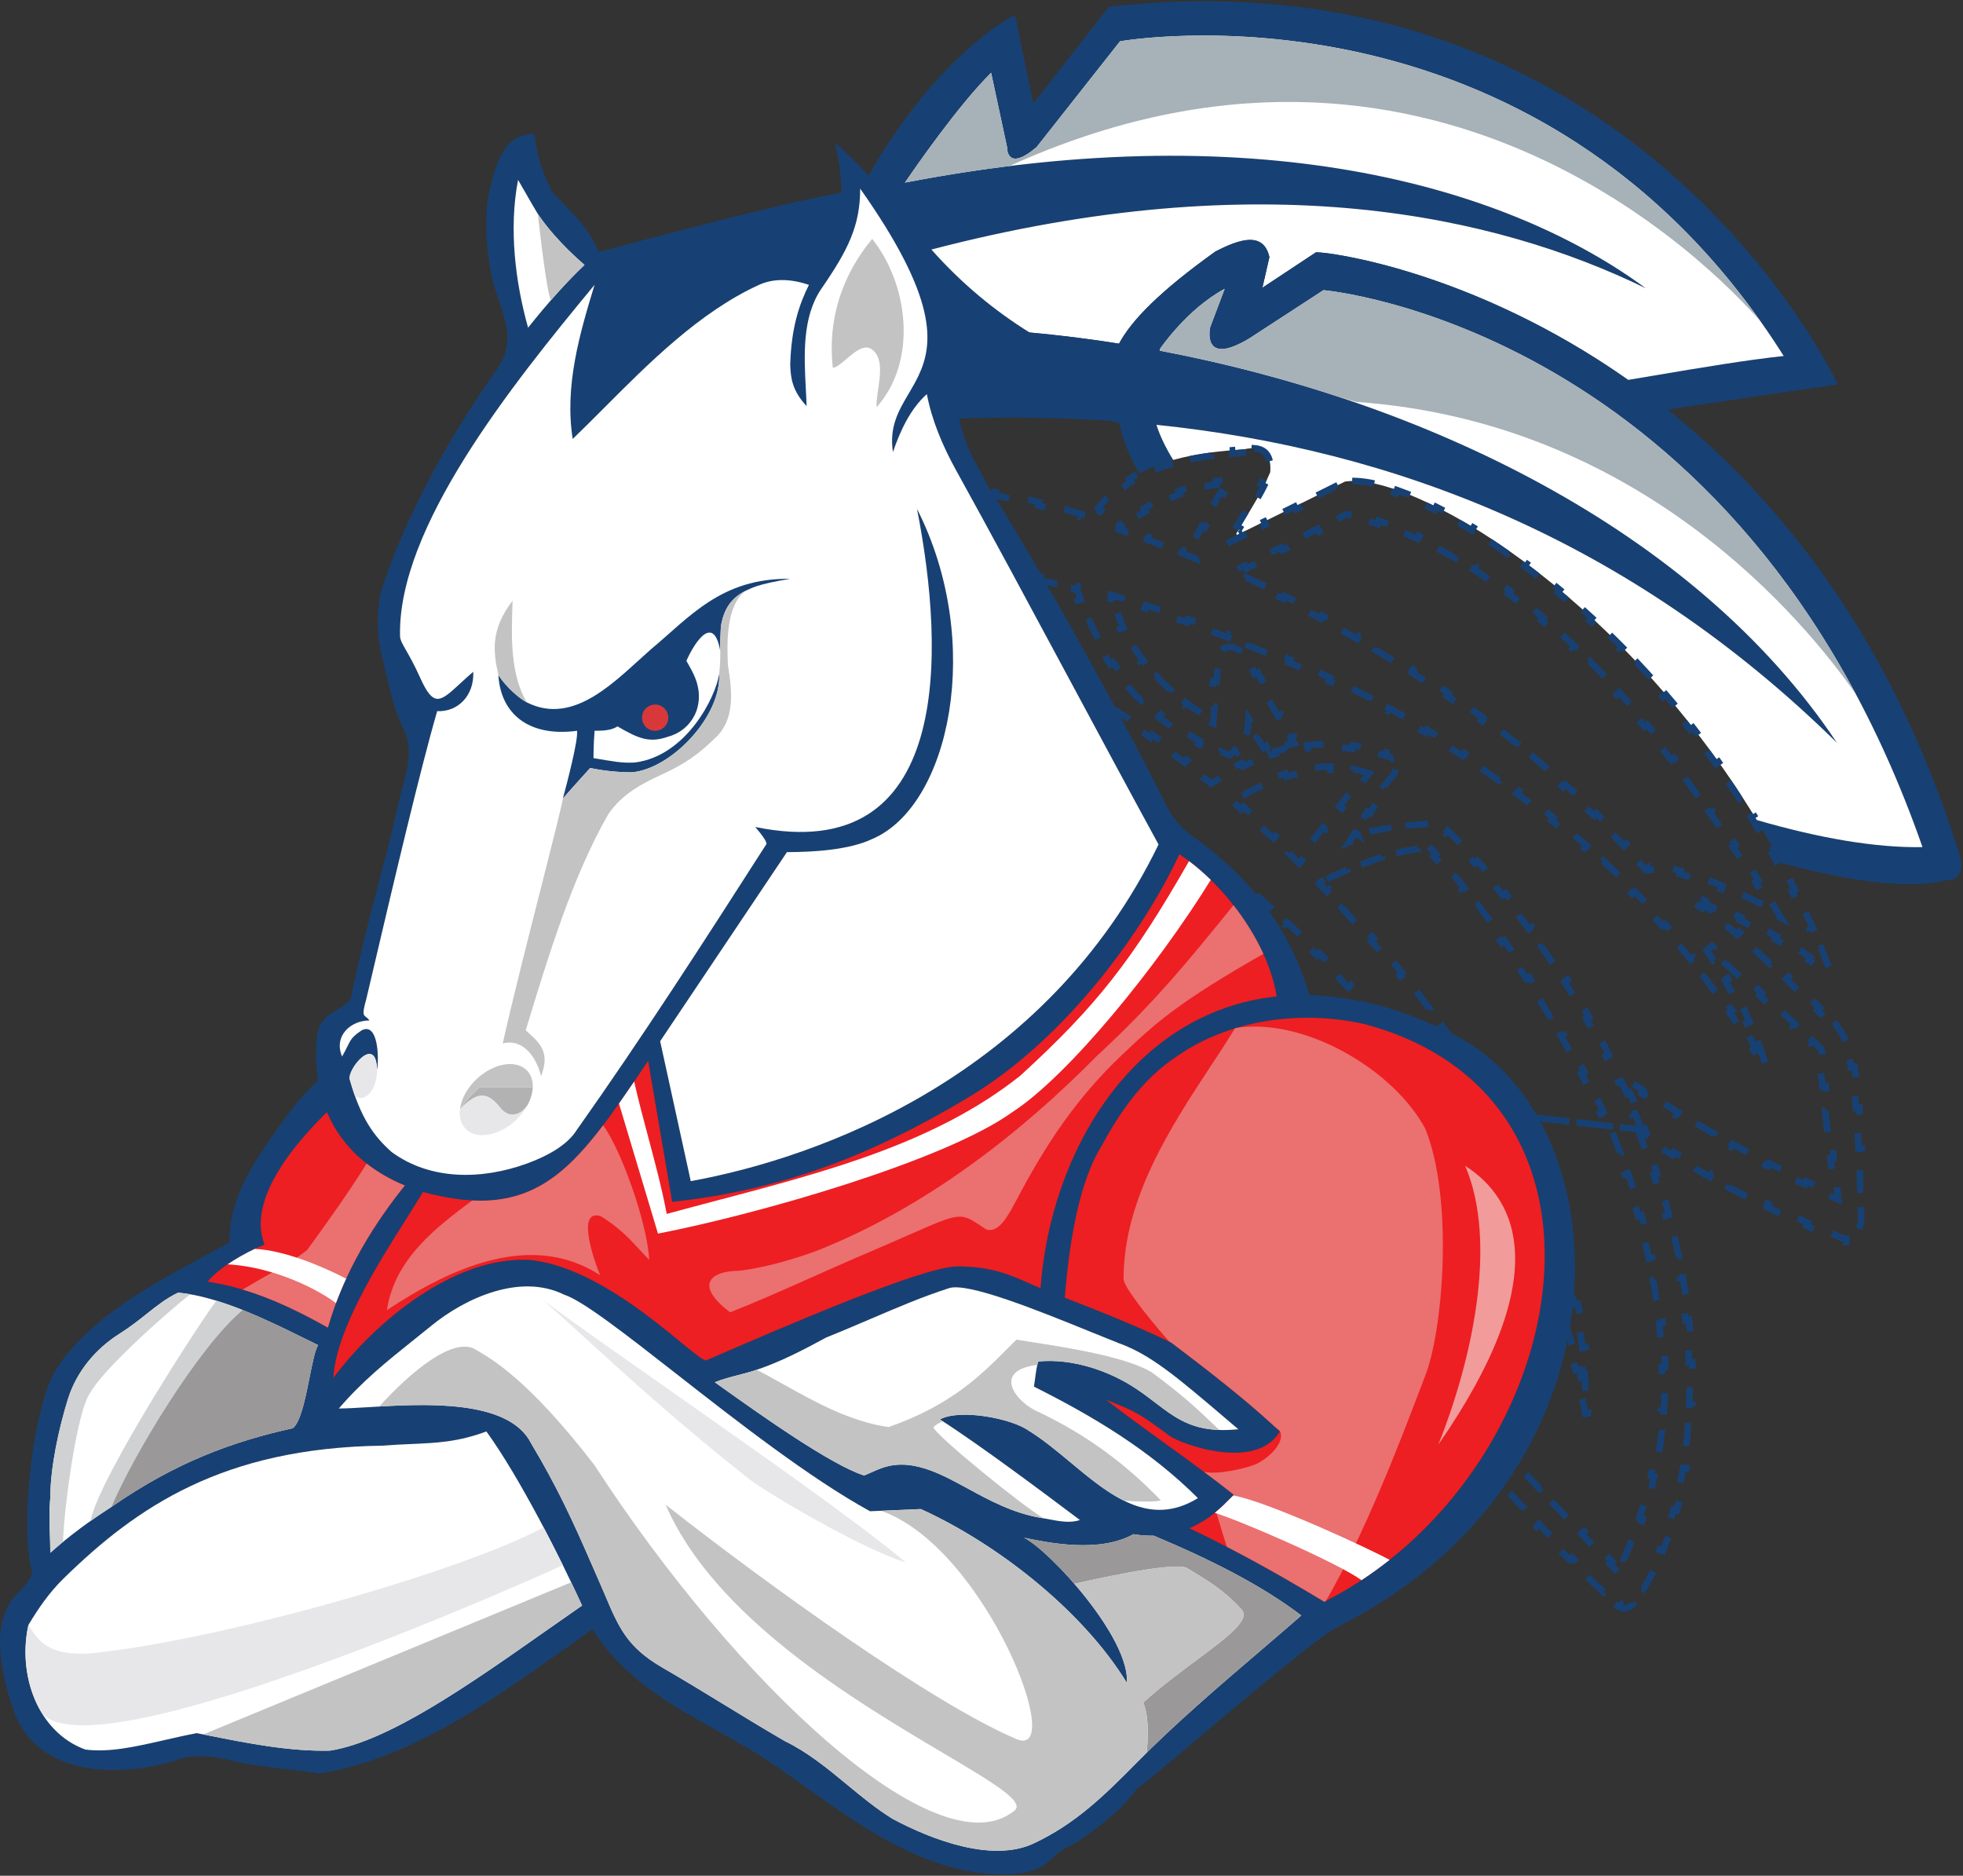 <svg width="898" height="858" viewBox="0 0 898 858" fill="none" xmlns="http://www.w3.org/2000/svg">
<rect x="0" y="0" width="898" height="858" fill="#333333" stroke="none"/>
<g clip-path="url(#clip0_29_3798)">
<path fill-rule="evenodd" clip-rule="evenodd" d="M291.45 162.051C332.241 143.937 370.537 129.999 406.423 119.572C415.13 131.059 424.265 141.133 433.837 149.934C445.974 150.236 458.396 150.956 471.019 152.1C454.959 142.143 439.86 129.658 426.075 114.145C577.649 74.506 684.297 98.415 752.848 131.846C692.453 87.311 580.364 51.487 413.977 83.523C418.762 76.511 438.548 47.969 453.399 33.291L460.724 67.441C460.724 67.441 460.306 79.056 474.185 67.312L512.368 18.893C512.368 18.893 703.508 -15.305 815.979 162.834C798.585 164.725 778.704 168.072 757.17 171.699C753.096 172.385 748.962 173.081 744.775 173.779C750.775 177.999 756.809 182.515 762.845 187.345C767.473 186.652 772.137 185.951 776.837 185.245L776.841 185.245C797.436 182.151 818.729 178.953 840.735 175.875C840.735 175.875 748.055 -23.766 507.338 3.072L472.689 47.366L464.304 6.848C464.304 6.848 426.686 24.951 393.225 87.813C363.073 94.467 331.227 103.31 297.672 114.668L291.45 162.051ZM512.045 193.739C511.98 193.43 511.917 193.121 511.857 192.813C510.593 192.719 509.329 192.628 508.066 192.541C509.386 192.953 510.713 193.352 512.045 193.739Z" fill="#174174"/>
<path fill-rule="evenodd" clip-rule="evenodd" d="M752.849 131.846C692.454 87.311 580.364 51.487 413.978 83.523C418.763 76.511 438.549 47.969 453.399 33.291L460.725 67.441C460.725 67.441 460.307 79.056 474.185 67.312L512.369 18.893C512.369 18.893 703.508 -15.305 815.979 162.834C798.585 164.724 778.704 168.072 757.17 171.698C753.096 172.385 748.962 173.081 744.775 173.779C673.301 123.5 606.743 115.061 601.99 115.437L577.497 131.631L580.705 117.612C577.988 105.678 566.878 109.409 555.92 115.112C530.46 133.365 517.702 146.452 511.914 157.199C498.124 155.016 484.459 153.318 471.02 152.101C454.96 142.143 439.861 129.658 426.076 114.145C577.649 74.506 684.297 98.415 752.849 131.846Z" fill="white"/>
<path d="M512.381 18.891C514.12 18.584 692.581 -12.469 805.478 147.122C782.277 120.712 653.497 -11.067 461.772 75.95C446.371 77.848 430.44 80.354 413.978 83.523C418.165 77.388 433.837 54.768 447.638 39.376C449.609 37.177 451.543 35.126 453.399 33.291L460.725 67.441C460.725 67.441 460.698 68.167 460.876 69.073C461.365 71.562 463.395 75.41 471.747 69.249C472.506 68.689 473.318 68.046 474.185 67.312L512.361 18.902L512.369 18.894C512.369 18.894 512.373 18.893 512.381 18.891Z" fill="#A6B1B8"/>
<path fill-rule="evenodd" clip-rule="evenodd" d="M296.21 170.352C296.21 170.352 334.833 189.653 344.004 200.5C398.407 192.218 455.01 188.546 511.865 192.793C513.376 200.543 516.534 208.478 521.104 216.514C526.105 213.847 531.399 211.872 536.702 210.386C533.33 204.944 530.767 199.662 529.11 194.593L529.122 194.329C637.102 205.498 745.274 246.413 840.295 339.726C774.721 241.453 649.774 182.926 530.577 160.417L530.609 159.659C530.609 159.659 542.867 141.447 560.238 132.121L553.605 149.701C553.605 149.701 549.398 168.183 571.572 154.769L605.439 132.73C605.439 132.73 796.213 149.012 879.467 387.488C857.972 387.902 831.838 383.303 803.618 375.087C807.473 381.458 811.212 388.016 814.813 394.759C847.217 403.535 874.146 406.844 890.052 402.65C890.052 402.65 899.603 403.817 896.662 391.755C819.405 142.631 610.554 114.741 601.997 115.417L577.504 131.611L580.713 117.592C577.995 105.658 566.886 109.389 555.928 115.092C530.467 133.345 517.709 146.432 511.921 157.179C427.496 143.812 347.726 148.653 296.21 170.352ZM565.978 244.659C565.818 244.508 565.659 244.357 565.5 244.207C565.308 244.527 565.113 244.853 564.915 245.184C565.254 245.016 565.609 244.841 565.978 244.659Z" fill="#174174"/>
<path fill-rule="evenodd" clip-rule="evenodd" d="M840.295 339.726C774.721 241.453 649.774 182.926 530.577 160.417L530.609 159.658C530.609 159.658 542.867 141.447 560.238 132.121L553.605 149.701C553.605 149.701 549.398 168.183 571.572 154.769L605.439 132.729C605.439 132.729 796.213 149.012 879.467 387.488C857.972 387.902 831.838 383.303 803.618 375.087C739.976 269.897 644.791 215.629 615.26 220.291C605.714 225.091 590.465 232.597 578.407 238.534L578.403 238.535L578.348 238.562L578.3 238.586C573.49 240.954 569.194 243.069 565.978 244.659C565.818 244.508 565.659 244.357 565.5 244.207C566.34 242.803 567.121 241.499 567.849 240.284L567.856 240.272C577.013 224.986 577.715 223.815 581.082 215.999C581.843 206.595 576.941 203.805 569.086 205.508L568.546 205.55C559.835 206.238 548.246 207.152 536.702 210.386C533.33 204.944 530.767 199.662 529.11 194.593L529.122 194.329C637.102 205.498 745.274 246.413 840.295 339.726Z" fill="white"/>
<path d="M611.161 181.121C584.503 172.368 557.395 165.481 530.577 160.417L530.61 159.658C530.61 159.658 542.867 141.447 560.238 132.121L553.605 149.701L553.605 149.703C553.56 149.902 550.178 165.182 566.565 157.485C568.055 156.84 569.717 155.951 571.57 154.77L571.573 154.769L605.404 132.752C605.418 132.753 605.432 132.753 605.446 132.753C605.54 132.754 605.638 132.756 605.74 132.758C613.244 133.505 759.541 150.124 849.047 317.626C824.951 283.11 750.062 192.901 620.376 183.842C620.376 183.842 616.88 182.79 611.161 181.121Z" fill="#A6B1B8"/>
<path d="M750.918 516.767C749.972 514.291 749 511.822 748.003 509.36L746.613 509.923C745.395 506.917 744.14 503.922 742.847 500.939L744.223 500.343C743.378 498.392 742.516 496.446 741.639 494.507L740.366 495.082C739.902 494.054 739.434 493.028 738.961 492.004L738.866 492.049C737.504 489.104 736.106 486.173 734.673 483.26L736.019 482.598C734.581 479.674 733.108 476.766 731.6 473.878L730.27 474.572C728.767 471.693 727.23 468.833 725.659 465.993L726.971 465.267C725.393 462.415 723.781 459.583 722.137 456.775L720.842 457.533C719.199 454.728 717.524 451.946 715.816 449.188L717.091 448.399C715.372 445.624 713.621 442.874 711.839 440.152L710.584 440.973C708.802 438.253 706.99 435.561 705.147 432.898L706.38 432.044C704.523 429.361 702.634 426.708 700.716 424.087L699.505 424.973C697.582 422.345 695.629 419.75 693.646 417.189L694.832 416.271C692.831 413.686 690.799 411.136 688.738 408.623L687.578 409.574C685.515 407.058 683.422 404.579 681.302 402.14L682.434 401.156C680.29 398.69 678.117 396.265 675.917 393.883L674.815 394.901C672.604 392.507 670.366 390.157 668.1 387.853L669.17 386.801C666.874 384.466 664.55 382.178 662.2 379.939L661.165 381.025C660.127 380.036 659.084 379.057 658.035 378.087C657.18 378.075 655.796 378.126 654.001 378.243L653.903 376.746C651.307 376.914 647.986 377.21 644.431 377.604L644.596 379.095C641.537 379.433 638.307 379.844 635.222 380.309L634.999 378.825C631.565 379.343 628.305 379.926 625.649 380.55L625.993 382.01C624.158 382.441 622.687 382.876 621.681 383.297L617.156 385.19L619.848 381.09C619.864 381.066 619.88 381.042 619.896 381.016L621.034 381.75L620.901 381.431L619.994 380.862L620.044 380.783L620.304 380.363L620.604 380.244L620.473 380.078L620.977 379.201C621.051 379.071 621.128 378.937 621.207 378.799L621.264 378.698L622.567 379.441C622.749 379.122 622.941 378.783 623.143 378.426L621.838 377.688L622.125 377.18L622.127 377.176C623.084 375.484 624.247 373.429 625.546 371.228L626.838 371.991C629.046 368.252 631.65 364.094 634.334 360.555L633.139 359.648C634.58 357.748 636.067 355.991 637.554 354.549C637.98 353.464 638.238 352.525 638.373 351.716L639.853 351.963C640.43 348.512 639.137 346.61 637.637 345.557L636.775 346.785C635.733 346.053 634.524 345.829 634.049 345.745L634.007 345.737L634.271 344.261C634.239 344.255 634.212 344.25 634.192 344.246L633.892 345.716C633.876 345.712 633.804 345.698 633.72 345.673C632.054 345.171 630.399 344.722 628.754 344.324L629.106 342.866C625.635 342.027 622.209 341.41 618.835 340.992L618.651 342.481C615.175 342.051 611.756 341.836 608.404 341.811L608.415 340.311C604.861 340.285 601.38 340.469 597.984 340.834L598.144 342.326C594.671 342.699 591.287 343.265 588.003 343.991L587.679 342.526C586.207 342.852 584.755 343.209 583.324 343.595L583.652 344.809C582.421 345.142 581.206 345.497 580.007 345.872L578.919 346.212L578.3 345.255C578.271 345.211 578.242 345.166 578.214 345.122C578.014 345.188 577.815 345.254 577.616 345.32L578.092 346.743C574.759 347.859 571.561 349.125 568.512 350.501L567.895 349.133C564.616 350.613 561.51 352.216 558.593 353.892L559.341 355.192C557.822 356.066 556.355 356.959 554.944 357.865L554.029 358.453L553.186 357.766C551.934 356.746 550.681 355.735 549.428 354.733L550.364 353.561C547.827 351.532 545.285 349.541 542.742 347.588L541.828 348.778C539.259 346.805 536.687 344.871 534.116 342.979L535.005 341.771C532.386 339.844 529.767 337.959 527.15 336.119L526.287 337.346C523.632 335.479 520.979 333.658 518.33 331.885L519.164 330.638C516.456 328.825 513.751 327.062 511.053 325.35L510.25 326.617C507.506 324.876 504.769 323.19 502.042 321.559L502.811 320.272C500.009 318.596 497.215 316.979 494.433 315.424L493.701 316.733C490.861 315.144 488.034 313.62 485.223 312.162L485.913 310.83C483.006 309.323 480.116 307.887 477.244 306.523L476.6 307.878C473.655 306.48 470.73 305.159 467.83 303.919L468.419 302.54C465.399 301.248 462.403 300.043 459.435 298.928L458.908 300.332C455.85 299.183 452.825 298.131 449.835 297.178L450.291 295.749C447.152 294.749 444.05 293.857 440.99 293.079L440.62 294.532C437.453 293.726 434.333 293.043 431.267 292.487L431.535 291.011C428.281 290.421 425.083 289.972 421.948 289.669L421.804 291.162C420.791 291.064 419.785 290.982 418.786 290.915L419.015 293.319L417.521 293.461L418.308 301.75L419.801 301.608L420.588 309.897L419.095 310.038L419.881 318.327L421.374 318.185L421.702 321.641L422.291 322.054L421.429 323.282L423.738 324.902L424.6 323.674L425.552 324.342C427.066 324.787 428.581 325.245 430.096 325.717L429.65 327.149C432.798 328.13 435.946 329.168 439.093 330.263L439.586 328.846C442.715 329.935 445.843 331.079 448.969 332.276L448.432 333.677C451.511 334.856 454.588 336.089 457.661 337.371L458.239 335.987C461.296 337.263 464.35 338.59 467.398 339.964L466.781 341.332C469.789 342.688 472.792 344.092 475.79 345.542L476.443 344.192C479.425 345.634 482.401 347.122 485.37 348.654L484.682 349.987C487.616 351.501 490.542 353.058 493.46 354.656L494.181 353.34C497.088 354.933 499.987 356.566 502.876 358.239L502.124 359.537C504.982 361.192 507.831 362.886 510.669 364.618L511.451 363.337C514.281 365.064 517.101 366.828 519.909 368.628L519.099 369.89C521.882 371.674 524.653 373.493 527.412 375.346L528.248 374.101C529.627 375.026 531.002 375.961 532.374 376.904L533.435 377.632L532.876 378.791C532.859 378.825 532.843 378.859 532.828 378.892L531.471 378.253C531.434 378.331 531.399 378.407 531.365 378.482L532.096 378.809C532.763 378.989 532.763 378.989 532.763 378.989L532.762 378.991L532.759 379.003L532.745 379.055C532.742 379.067 532.739 379.08 532.735 379.094C532.735 379.094 532.735 379.094 532.735 379.095M750.918 516.767L561.449 495.237L561.424 495.162C561.425 495.165 561.426 495.165 561.425 495.161C561.425 495.16 561.424 495.157 561.424 495.154C561.417 495.123 561.395 495.012 561.367 494.782C561.334 494.51 561.301 494.148 561.27 493.696C561.209 492.794 561.156 491.591 561.113 490.154L559.613 490.199C559.524 487.254 559.473 483.397 559.446 479.267L560.946 479.257C560.923 475.685 560.919 471.906 560.924 468.335L559.424 468.333C559.43 464.191 559.449 460.331 559.468 457.399L560.968 457.408C560.978 455.75 560.989 454.389 560.997 453.442C561 452.969 561.004 452.599 561.006 452.348L561.008 452.062L561.009 451.989L561.009 451.971L561.009 451.966V451.965V451.965L561.064 446.235L558.209 451.203L555.203 456.434L556.503 457.181L550.491 467.642L549.19 466.895L546.376 471.792C545.659 472.212 545.004 472.487 544.409 472.656L544.821 474.099C542.413 474.786 540.505 474.152 539.18 473.32L539.978 472.05C539.412 471.694 538.972 471.289 538.675 470.973C538.527 470.816 538.418 470.685 538.35 470.598C538.349 470.596 538.347 470.594 538.346 470.592C537.767 469.207 537.219 467.818 536.7 466.427L535.295 466.951C534.182 463.966 533.203 460.972 532.346 457.985L533.787 457.571C532.917 454.541 532.173 451.516 531.541 448.514L530.074 448.823C529.415 445.693 528.876 442.589 528.443 439.528L529.928 439.318C529.483 436.171 529.149 433.071 528.911 430.037L527.415 430.154C527.161 426.926 527.013 423.772 526.951 420.718L528.451 420.687C528.384 417.45 528.415 414.325 528.518 411.34L527.019 411.288C527.134 407.963 527.337 404.812 527.594 401.873L529.089 402.004C529.388 398.587 529.762 395.46 530.156 392.687L528.671 392.476C529.212 388.668 529.79 385.519 530.267 383.188M750.918 516.767L749.6 517.269C749.815 517.833 750.028 518.396 750.24 518.96L750.157 518.991C751.304 522.034 752.411 525.084 753.478 528.141L754.894 527.647C755.971 530.733 757.006 533.826 758 536.922L756.572 537.381C757.567 540.481 758.52 543.585 759.429 546.692L760.869 546.27C761.787 549.407 762.662 552.545 763.492 555.683L762.042 556.067C762.874 559.212 763.66 562.357 764.401 565.5L765.861 565.156C766.613 568.344 767.317 571.53 767.973 574.712L766.504 575.015C767.163 578.208 767.773 581.397 768.333 584.579L769.811 584.318C770.379 587.543 770.896 590.761 771.361 593.968L769.877 594.184C770.344 597.407 770.759 600.621 771.12 603.822L772.611 603.654C772.978 606.909 773.291 610.152 773.547 613.379L772.051 613.497C772.309 616.753 772.51 619.992 772.651 623.213L774.15 623.147C774.294 626.426 774.378 629.686 774.4 632.924L772.9 632.934C772.922 636.196 772.881 639.435 772.775 642.649L774.275 642.698C774.167 645.977 773.993 649.23 773.751 652.453L772.255 652.341C772.011 655.59 771.698 658.809 771.315 661.993L772.804 662.173C772.411 665.429 771.946 668.652 771.405 671.836L769.926 671.585C769.38 674.801 768.757 677.976 768.057 681.109L769.52 681.436C768.803 684.642 768.005 687.804 767.123 690.917L765.68 690.509C764.794 693.639 763.823 696.72 762.767 699.747L764.183 700.241C763.103 703.337 761.934 706.379 760.673 709.362L759.291 708.778C758.03 711.765 756.676 714.691 755.23 717.553L756.568 718.23C755.093 721.148 753.521 724.001 751.852 726.785L750.565 726.014C749.737 727.395 748.884 728.758 748.007 730.104C747.237 731.284 746.517 732.144 745.859 732.76L746.884 733.855C744.095 736.466 741.716 735.841 740.063 734.619L740.955 733.413C740.334 732.953 739.817 732.367 739.445 731.871C739.263 731.628 739.124 731.418 739.033 731.272C738.987 731.199 738.954 731.143 738.934 731.108C738.924 731.091 738.917 731.078 738.913 731.072L738.913 731.071L738.913 731.071L738.912 731.07L738.912 731.069L738.911 731.068L738.911 731.067L738.786 730.838L738.588 730.662C737.273 729.5 735.947 728.312 734.611 727.099L733.603 728.21C731.012 725.857 728.387 723.416 725.746 720.909L726.778 719.821C724.225 717.398 721.654 714.912 719.082 712.384L718.031 713.454C715.495 710.963 712.958 708.431 710.434 705.879L711.5 704.824C708.988 702.285 706.489 699.725 704.016 697.163L702.937 698.205C700.435 695.614 697.96 693.021 695.526 690.448L696.616 689.417C694.126 686.784 691.679 684.17 689.29 681.596L688.191 682.617C685.698 679.932 683.27 677.291 680.922 674.719L682.03 673.708C679.532 670.971 677.126 668.312 674.832 665.759L673.716 666.762C671.195 663.956 668.81 661.28 666.59 658.771L667.713 657.777C665.115 654.842 662.741 652.137 660.637 649.724L659.507 650.71C656.625 647.404 654.247 644.646 652.489 642.594L653.628 641.618C652.512 640.316 651.646 639.299 651.06 638.607C650.854 638.366 650.684 638.164 650.548 638.004L650.754 634.036L649.256 633.958L649.729 624.837L651.227 624.915L651.701 615.794L650.203 615.716L650.676 606.595L652.174 606.673L652.648 597.552L651.15 597.474L651.623 588.353L653.121 588.431L653.594 579.31L652.096 579.232L652.57 570.111L654.068 570.189L654.541 561.068L653.043 560.99L653.517 551.869L655.015 551.947L655.251 547.387L655.484 542.912L652.604 546.345C651.459 547.71 650.38 549.073 649.364 550.431L650.566 551.33C648.413 554.208 646.548 557.062 644.933 559.866L643.633 559.117C641.796 562.308 640.277 565.436 639.025 568.465L640.411 569.038C639.012 572.419 637.954 575.67 637.16 578.737L635.707 578.361C634.744 582.08 634.161 585.536 633.83 588.634L635.322 588.794C634.879 592.94 634.898 596.426 635.055 599.018L633.558 599.109C633.658 600.768 633.814 602.078 633.947 602.98C634.013 603.431 634.074 603.781 634.119 604.022C634.125 604.058 634.132 604.091 634.138 604.122C633.96 605.231 633.711 606.093 633.428 606.76L634.809 607.346C633.512 610.403 631.31 610.783 629.484 610.434L629.765 608.961C629.091 608.832 628.454 608.57 627.97 608.326C627.732 608.205 627.541 608.095 627.414 608.017C627.41 608.015 627.407 608.013 627.404 608.011C626.449 606.83 625.507 605.657 624.579 604.492L623.406 605.427C621.403 602.913 619.462 600.435 617.58 597.995L618.768 597.079C616.81 594.539 614.917 592.04 613.087 589.583L611.884 590.479C609.953 587.887 608.092 585.341 606.299 582.841L607.518 581.967C605.634 579.342 603.825 576.769 602.089 574.249L600.854 575.101C599.018 572.437 597.262 569.833 595.582 567.289L596.834 566.462C595.042 563.748 593.337 561.102 591.717 558.527L590.447 559.326C588.711 556.569 587.071 553.891 585.521 551.296L586.808 550.526C585.126 547.71 583.55 544.99 582.076 542.371L580.768 543.107C579.142 540.218 577.637 537.449 576.245 534.804L577.573 534.105C576.021 531.156 574.611 528.362 573.331 525.728L571.981 526.383C570.485 523.303 569.164 520.439 568.001 517.797L569.374 517.193C567.95 513.961 566.765 511.067 565.784 508.525L564.385 509.065C562.949 505.348 561.943 502.369 561.26 500.171L562.693 499.725C562.234 498.25 561.925 497.137 561.732 496.397C561.635 496.027 561.567 495.751 561.525 495.57C561.503 495.48 561.488 495.413 561.478 495.37L561.468 495.324L561.466 495.315L561.466 495.315L561.466 495.314L561.466 495.314L750.918 516.767ZM532.735 379.095C532.733 379.099 532.731 379.103 532.729 379.107C532.716 379.137 532.703 379.166 532.691 379.195L531.315 378.598C531.315 378.598 530.872 380.236 530.267 383.188M532.735 379.095C532.723 379.139 532.708 379.198 532.689 379.271C532.64 379.463 532.568 379.753 532.477 380.135C532.294 380.898 532.035 382.03 531.737 383.489L530.267 383.188M532.735 379.095L530.267 383.188M369.987 231.837C367.413 228.635 364.992 225.724 363.14 223.528L364.287 222.561C363.657 221.813 363.092 221.148 362.61 220.583C363.352 220.496 364.098 220.413 364.846 220.334L364.689 218.842C368.015 218.491 371.392 218.218 374.816 218.021L374.902 219.519C378.219 219.328 381.582 219.208 384.987 219.159L384.965 217.66C388.314 217.612 391.701 217.631 395.126 217.717L395.088 219.217C398.418 219.3 401.784 219.446 405.183 219.654L405.274 218.157C408.62 218.362 411.996 218.626 415.401 218.948L415.259 220.442C418.584 220.756 421.936 221.127 425.313 221.552L425.501 220.063C428.831 220.482 432.185 220.954 435.561 221.478L435.331 222.96C438.636 223.472 441.962 224.034 445.307 224.645L445.576 223.169C448.882 223.773 452.206 224.423 455.546 225.12L455.239 226.589C458.519 227.273 461.815 228.002 465.124 228.775L465.465 227.315C468.742 228.08 472.031 228.888 475.332 229.738L474.958 231.191C478.208 232.027 481.468 232.904 484.738 233.821L485.143 232.377C488.386 233.287 491.638 234.235 494.897 235.221L494.463 236.657C496.074 237.145 497.688 237.642 499.303 238.149L500.447 238.507L501.049 237.471C501.867 236.063 502.735 234.725 503.648 233.451L502.429 232.577C504.399 229.831 506.575 227.376 508.912 225.18L509.939 226.273C512.298 224.056 514.829 222.107 517.484 220.392L516.67 219.132C519.45 217.335 522.357 215.791 525.335 214.461L525.947 215.83C528.906 214.508 531.943 213.399 535.004 212.462L534.565 211.028C537.752 210.052 540.957 209.264 544.116 208.619L544.416 210.089C547.687 209.421 550.915 208.907 554.03 208.498L553.834 207.011C557.277 206.558 560.576 206.233 563.637 205.968L563.767 207.462C565.474 207.315 567.108 207.186 568.657 207.063L568.539 205.568L568.657 207.063L568.792 207.053L568.674 205.557L568.944 205.536L569.062 207.031L569.197 207.021L569.298 207.013L569.397 206.991C571.105 206.621 572.606 206.489 573.885 206.585L573.997 205.089C577.598 205.359 580.049 207.228 580.859 211.083L579.392 211.391C579.634 212.545 579.718 213.954 579.598 215.653C578.541 218.103 577.756 219.871 576.875 221.651L578.219 222.317C576.747 225.289 575.004 228.313 571.405 234.347L570.116 233.579C569.096 235.289 567.927 237.241 566.571 239.504L566.562 239.519L565.826 240.747L567.113 241.518C566.858 241.943 566.597 242.379 566.33 242.826C565.832 243.071 565.356 243.307 564.903 243.531L564.356 243.203L563.62 244.432L561.001 248.81L565.573 246.546C566.565 246.055 567.686 245.502 568.914 244.896L568.251 243.55C570.232 242.573 572.492 241.46 574.942 240.253L575.605 241.599L578.952 239.951L578.289 238.606L578.952 239.951L578.978 239.938L578.316 238.592L578.369 238.566L579.032 239.912L579.059 239.899L579.115 239.871C580.591 239.144 582.115 238.394 583.671 237.628L583.008 236.282C586.005 234.807 589.118 233.273 592.231 231.738L592.894 233.083C596.006 231.548 599.118 230.011 602.114 228.528L601.448 227.184C604.707 225.571 607.827 224.022 610.658 222.609L611.328 223.951C612.885 223.174 614.355 222.439 615.713 221.756C616.997 221.57 618.432 221.498 620.017 221.546L620.063 220.047C622.906 220.135 626.134 220.593 629.698 221.417L629.36 222.878C632.214 223.539 635.301 224.442 638.596 225.588L639.089 224.172C641.965 225.173 644.988 226.354 648.142 227.714L647.547 229.092C650.38 230.314 653.321 231.683 656.359 233.198L657.029 231.855C659.821 233.248 662.691 234.762 665.631 236.397L664.901 237.708C667.632 239.227 670.423 240.852 673.267 242.581L674.046 241.299C676.749 242.943 679.499 244.68 682.288 246.51L681.465 247.764C684.108 249.498 686.786 251.316 689.496 253.219L690.358 251.991C692.966 253.821 695.601 255.729 698.259 257.713L697.362 258.915C699.911 260.818 702.48 262.791 705.067 264.835L705.997 263.658C708.508 265.642 711.035 267.693 713.574 269.809L712.613 270.961C715.067 273.007 717.532 275.114 720.004 277.283L720.993 276.156C723.409 278.275 725.831 280.453 728.257 282.69L727.24 283.792C729.594 285.962 731.95 288.187 734.306 290.466L735.349 289.388C737.656 291.619 739.963 293.903 742.267 296.239L741.199 297.292C743.449 299.573 745.696 301.904 747.937 304.285L749.03 303.256C751.238 305.602 753.441 307.995 755.636 310.437L754.52 311.439C756.671 313.831 758.814 316.269 760.946 318.753L762.084 317.776C764.186 320.224 766.278 322.716 768.357 325.253L767.197 326.204C769.231 328.686 771.254 331.21 773.262 333.776L774.443 332.851C776.432 335.393 778.407 337.975 780.366 340.599L779.164 341.496C781.092 344.078 783.004 346.7 784.899 349.362L786.121 348.492C787.994 351.124 789.851 353.795 791.688 356.504L790.446 357.346C792.25 360.006 794.036 362.704 795.801 365.439L797.061 364.626C798.814 367.342 800.547 370.095 802.258 372.885L800.98 373.669C802.668 376.421 804.335 379.209 805.978 382.032L807.275 381.278C808.897 384.065 810.497 386.886 812.072 389.742L810.759 390.466C812.315 393.287 813.848 396.141 815.354 399.028L816.684 398.334C818.184 401.207 819.658 404.113 821.106 407.052L819.76 407.715C821.181 410.601 822.577 413.518 823.945 416.466L825.306 415.835C826.666 418.768 828 421.732 829.305 424.727L827.93 425.326C829.22 428.288 830.483 431.28 831.716 434.303L833.105 433.736C834.324 436.725 835.514 439.742 836.674 442.789L835.272 443.323C835.327 443.467 835.382 443.611 835.437 443.755L834.831 444.541C832.443 442.698 829.971 440.909 827.454 439.18L828.303 437.943C825.772 436.205 823.197 434.528 820.614 432.918L819.821 434.191C817.208 432.562 814.585 431.002 811.992 429.516L812.738 428.215C810.013 426.654 807.322 425.176 804.709 423.788L804.005 425.113C801.19 423.618 798.465 422.229 795.887 420.954L796.552 419.609C793.571 418.135 790.787 416.815 788.283 415.661L787.656 417.024C784.577 415.605 781.926 414.441 779.866 413.56L780.296 412.885C780.086 412.752 779.878 412.62 779.671 412.491L779.903 411.945C778.566 411.377 777.51 410.942 776.788 410.648C776.426 410.501 776.148 410.389 775.959 410.314C775.865 410.276 775.793 410.248 775.745 410.228L775.689 410.206L775.674 410.201L775.671 410.199L775.669 410.199L775.669 410.199L775.122 411.596L775.669 410.199L774.424 412.923C775.763 413.627 777.189 414.464 778.685 415.416L779.491 414.15C782.093 415.806 784.878 417.786 787.765 419.989L786.855 421.181C789.406 423.128 792.042 425.254 794.707 427.49L795.671 426.341C798.219 428.479 800.789 430.713 803.332 432.981L802.334 434.101C804.863 436.357 807.366 438.649 809.794 440.915L810.818 439.818C813.368 442.198 815.835 444.549 818.163 446.8L817.12 447.878C819.73 450.403 822.165 452.803 824.346 454.978L825.405 453.916C828.284 456.788 830.719 459.269 832.528 461.131L831.453 462.176C832.559 463.315 833.431 464.221 834.025 464.842C834.159 464.982 834.28 465.108 834.385 465.219C834.513 465.353 834.619 465.465 834.703 465.553L834.877 465.736L834.92 465.781L834.931 465.793L834.934 465.796L834.934 465.796L836.025 464.766L834.934 465.796L835.019 465.886L835.117 465.961C836.398 466.933 837.6 468.193 838.71 469.62L839.894 468.699C842.273 471.757 844.126 475.382 845.392 478.272L844.018 478.874C844.654 480.323 845.138 481.583 845.462 482.477C845.624 482.924 845.746 483.279 845.827 483.52C845.867 483.641 845.897 483.733 845.917 483.794L845.933 483.843C846.254 485.129 846.561 486.615 846.852 488.272L848.329 488.012C848.81 490.749 849.241 493.904 849.63 497.331L848.139 497.5C848.471 500.429 848.771 503.56 849.042 506.802L850.536 506.677C850.792 509.734 851.021 512.884 851.227 516.05L849.73 516.147C849.933 519.278 850.114 522.424 850.273 525.51L851.771 525.433C851.938 528.658 852.082 531.817 852.206 534.823L850.708 534.885C850.846 538.24 850.96 541.405 851.052 544.259L852.551 544.211C852.673 547.98 852.758 551.208 852.815 553.618L851.315 553.653C851.35 555.123 851.374 556.287 851.389 557.084C851.397 557.483 851.402 557.789 851.406 557.996L851.409 558.197C851.173 559.928 850.816 561.312 850.39 562.413L851.788 562.955C850.066 567.399 847.09 568.325 844.56 568.149L844.663 566.653C843.623 566.581 842.643 566.28 841.904 565.983C841.539 565.836 841.246 565.695 841.048 565.593C840.949 565.543 840.875 565.502 840.828 565.476L840.806 565.463C840.794 565.457 840.785 565.452 840.78 565.448L840.776 565.446L840.775 565.446L840.775 565.445L840.774 565.445L840.772 565.444L840.772 565.444L840.686 565.392L840.589 565.35C839.066 564.701 837.552 564.048 836.046 563.391L835.446 564.766C832.395 563.435 829.376 562.09 826.389 560.73L827.011 559.365C823.988 557.989 820.999 556.598 818.042 555.194L817.399 556.549C814.392 555.12 811.418 553.677 808.478 552.221L809.144 550.877C806.168 549.403 803.226 547.915 800.318 546.414L799.63 547.747C796.672 546.219 793.748 544.679 790.859 543.125L791.569 541.804C788.644 540.231 785.753 538.645 782.898 537.046L782.165 538.355C779.259 536.728 776.389 535.089 773.555 533.437L774.31 532.141C771.44 530.469 768.606 528.785 765.809 527.09L765.032 528.373C762.183 526.646 759.371 524.908 756.597 523.16L757.397 521.891C756.139 521.098 754.89 520.304 753.648 519.507C753.238 518.404 752.823 517.301 752.403 516.2L751.001 516.735C750.057 514.258 749.086 511.788 748.09 509.324L749.393 508.797C749.383 508.772 749.373 508.747 749.363 508.723L749.451 508.688C748.443 506.196 747.409 503.712 746.349 501.236L746.258 501.275C746.04 500.765 745.82 500.255 745.599 499.746L744.315 500.303C743.47 498.351 742.609 496.405 741.733 494.464L742.322 494.199C742.584 494.379 742.847 494.56 743.11 494.74L743.958 493.503C746.547 495.277 749.169 497.041 751.824 498.796L750.997 500.047C753.623 501.783 756.281 503.508 758.971 505.222L759.777 503.957C762.425 505.644 765.104 507.321 767.815 508.985L767.03 510.263C769.712 511.911 772.425 513.547 775.17 515.17L775.933 513.879C778.636 515.478 781.369 517.065 784.133 518.639L783.39 519.943C786.127 521.501 788.893 523.047 791.689 524.58L792.41 523.265C795.164 524.774 797.947 526.27 800.759 527.753L800.06 529.08C802.846 530.548 805.661 532.003 808.504 533.444L809.182 532.106C811.984 533.526 814.815 534.931 817.673 536.322L817.017 537.671C819.849 539.049 822.709 540.412 825.597 541.761L826.231 540.402C829.078 541.731 831.952 543.045 834.853 544.344L834.24 545.713C835.682 546.359 837.131 547.001 838.587 547.639L840.966 548.682L840.68 546.1L840.074 540.632L838.583 540.797L837.372 529.86L838.863 529.695L837.651 518.758L836.161 518.923L834.949 507.987L836.44 507.822L835.229 496.885L833.738 497.05L832.526 486.113L834.017 485.948L833.412 480.48L833.351 479.93L832.948 479.551L829.082 475.921L828.055 477.015L820.323 469.754L821.35 468.661L813.619 461.4L812.592 462.494L804.86 455.233L805.887 454.14L798.155 446.879L797.128 447.973L789.397 440.712L790.424 439.619L786.558 435.988L786.55 435.981L785.694 435.19L785.108 435.824C784.68 435.146 784.249 434.468 783.814 433.791L783.984 433.607L783.129 432.816L780.851 434.732C781.838 436.259 782.806 437.788 783.754 439.319L784.941 438.585L785.233 438.859C787.092 441.874 788.874 444.899 790.575 447.932L789.267 448.666C791.054 451.851 792.75 455.044 794.354 458.243L795.695 457.571C797.342 460.857 798.892 464.15 800.34 467.449L798.967 468.052C800.434 471.392 801.796 474.737 803.05 478.085L804.455 477.558C805.743 480.998 806.919 484.443 807.977 487.889L806.785 488.255C805.225 485.495 803.634 482.766 802.014 480.066L803.3 479.294C801.566 476.405 799.799 473.55 798 470.729L796.735 471.535C794.93 468.704 793.092 465.908 791.224 463.144L792.466 462.304C790.58 459.514 788.661 456.758 786.713 454.037L785.493 454.91C783.541 452.184 781.559 449.492 779.548 446.834L780.744 445.929C778.714 443.246 776.654 440.597 774.566 437.983L773.394 438.919C771.3 436.297 769.178 433.709 767.028 431.156L768.176 430.19C766.008 427.615 763.813 425.074 761.592 422.567L760.469 423.562C758.247 421.053 755.997 418.579 753.723 416.138L754.821 415.115C752.528 412.655 750.211 410.229 747.87 407.836L746.797 408.885C744.454 406.49 742.086 404.129 739.695 401.801L740.742 400.727C738.331 398.379 735.897 396.066 733.442 393.786L732.422 394.885C729.966 392.604 727.488 390.357 724.99 388.143L725.985 387.02C723.469 384.79 720.932 382.593 718.377 380.43L717.408 381.575C714.851 379.41 712.275 377.278 709.682 375.18L710.625 374.014C708.012 371.899 705.381 369.818 702.734 367.77L701.816 368.956C699.164 366.904 696.496 364.885 693.813 362.898L694.706 361.693C692.003 359.692 689.285 357.723 686.553 355.788L685.686 357.012C682.951 355.074 680.202 353.168 677.441 351.295L678.283 350.054C675.501 348.166 672.707 346.311 669.902 344.488L669.085 345.746C666.274 343.92 663.453 342.126 660.623 340.364L661.416 339.091C658.56 337.313 655.696 335.568 652.824 333.856L652.056 335.144C649.173 333.425 646.283 331.738 643.387 330.083L644.131 328.781C641.209 327.111 638.281 325.474 635.349 323.869L634.628 325.184C631.684 323.572 628.735 321.993 625.784 320.445L626.481 319.117C623.5 317.553 620.516 316.023 617.533 314.524L616.859 315.864C613.859 314.357 610.858 312.882 607.858 311.44L608.508 310.088C605.474 308.629 602.442 307.202 599.412 305.807L598.785 307.17C595.733 305.765 592.684 304.392 589.64 303.052L590.244 301.679C587.157 300.319 584.076 298.993 581.002 297.698L580.42 299.081C577.317 297.775 574.223 296.502 571.137 295.261L571.697 293.869C568.565 292.61 565.443 291.384 562.334 290.19L561.796 291.591C558.651 290.384 555.518 289.21 552.399 288.069L552.914 286.661C549.741 285.5 546.582 284.373 543.441 283.279L542.948 284.696C539.762 283.587 536.594 282.512 533.447 281.471L533.918 280.047C530.705 278.984 527.513 277.956 524.345 276.962L523.896 278.393C520.671 277.382 517.472 276.406 514.299 275.464L514.726 274.026C513.119 273.55 511.519 273.082 509.926 272.623L508.229 272.133L508.021 273.888L508.01 273.983L509.484 274.157L509.431 274.343L507.988 274.172L507.977 274.267L507.944 274.541L508.011 274.808C508.389 276.311 508.809 277.781 509.268 279.22L510.697 278.765C511.627 281.682 512.719 284.469 513.938 287.124L512.575 287.75C513.879 290.59 515.324 293.282 516.869 295.827L518.151 295.049C519.746 297.675 521.45 300.144 523.216 302.456L522.024 303.366C523.936 305.868 525.918 308.189 527.913 310.329L529.01 309.306C531.156 311.608 533.318 313.7 535.423 315.585L534.423 316.702C536.885 318.906 539.269 320.829 541.462 322.474L542.362 321.274C545.269 323.455 547.835 325.142 549.783 326.34L548.997 327.618C550.224 328.372 551.213 328.938 551.9 329.318C552.243 329.508 552.511 329.651 552.695 329.747C552.786 329.796 552.858 329.833 552.907 329.858L552.964 329.887L552.98 329.895L552.984 329.897L552.986 329.898L552.987 329.898L552.987 329.899C552.987 329.899 552.987 329.899 553.659 328.558L552.987 329.899L554.978 330.897L555.155 328.677L555.602 323.068L554.107 322.948L555.001 311.729L556.496 311.849L556.938 306.301C557.364 303.701 557.954 301.809 558.62 300.461L557.275 299.797C560.1 294.08 564.731 295.755 568.243 298.315L567.359 299.527C568.632 300.455 569.763 301.52 570.582 302.364C570.989 302.783 571.314 303.142 571.535 303.394C571.59 303.456 571.637 303.511 571.679 303.559C571.707 303.593 571.733 303.623 571.755 303.649C572.487 305.166 573.273 306.759 574.115 308.424L575.453 307.747C576.973 310.752 578.677 313.994 580.571 317.447L579.255 318.168C580.92 321.203 582.729 324.4 584.689 327.743L585.983 326.984C587.75 329.998 589.639 333.131 591.654 336.372L590.38 337.164C590.939 338.063 591.508 338.971 592.086 339.887C591.555 339.977 591.027 340.071 590.5 340.169L590.546 340.412C589.472 340.612 588.408 340.829 587.355 341.062L587.626 342.287C586.15 342.614 584.695 342.973 583.261 343.361L582.869 341.914C581.972 342.156 581.084 342.41 580.204 342.674C579.894 342.194 579.588 341.718 579.284 341.247L578.023 342.059C576.967 340.418 575.947 338.827 574.961 337.288L576.225 336.479C575.706 335.669 575.197 334.873 574.698 334.092L574.697 334.092L574.409 333.642L573.658 334.122C573.712 333.822 573.752 333.522 573.776 333.221L573.161 333.171L573.833 332.741L573.545 332.29L571.149 328.546L570.786 332.976C570.698 334.057 570.304 335.262 569.673 336.532L571.017 337.2C569.723 339.803 567.683 342.321 565.973 344.181L564.869 343.166C564.049 344.058 563.307 344.795 562.772 345.307C562.709 345.366 562.65 345.423 562.593 345.477C561.196 344.913 559.826 344.331 558.483 343.732L557.872 345.102C554.45 343.577 551.195 341.943 548.099 340.219L548.829 338.908C545.599 337.11 542.545 335.213 539.658 333.241L538.812 334.48C535.715 332.364 532.807 330.163 530.079 327.905L531.036 326.75C528.178 324.384 525.52 321.954 523.049 319.493L521.99 320.556C519.322 317.899 516.869 315.207 514.617 312.519L515.766 311.555C513.351 308.673 511.168 305.796 509.2 302.975L507.97 303.833C505.759 300.665 503.815 297.567 502.113 294.611L503.413 293.862C501.442 290.441 499.799 287.211 498.44 284.286L497.08 284.918C495.208 280.887 493.871 277.425 492.961 274.818L494.377 274.324C493.813 272.707 493.417 271.428 493.164 270.558C493.037 270.124 492.946 269.791 492.888 269.57C492.858 269.459 492.837 269.377 492.823 269.323L492.815 269.289L492.858 269.291L492.862 269.172L492.903 267.967L491.735 267.667C489.981 267.217 488.239 266.778 486.509 266.35L486.149 267.807C482.611 266.932 479.125 266.102 475.694 265.317L476.028 263.855C472.461 263.039 468.954 262.27 465.512 261.548L465.204 263.016C461.618 262.264 458.103 261.562 454.664 260.909L454.944 259.436C451.321 258.748 447.783 258.114 444.337 257.532L444.087 259.011C440.444 258.395 436.903 257.838 433.474 257.337L433.691 255.853C429.997 255.313 426.431 254.838 423.003 254.425L422.824 255.914C419.096 255.465 415.533 255.089 412.148 254.784L412.283 253.29C408.46 252.944 404.861 252.687 401.504 252.514L401.427 254.012C397.496 253.809 393.906 253.721 390.685 253.74L390.676 252.24C389.122 252.249 387.65 252.283 386.264 252.34C385.675 251.136 384.908 249.797 384.023 248.38L382.751 249.175C381.085 246.506 378.926 243.451 376.599 240.336L377.8 239.438C375.642 236.551 373.342 233.617 371.156 230.897L369.987 231.837ZM491.351 269.482C491.353 269.401 491.356 269.321 491.358 269.241L492.662 269.284C492.53 269.316 492.276 269.378 491.789 269.496L491.351 269.482ZM512.451 240.023L511.977 240.406L511.905 241.012L511.905 241.014L513.394 241.191L513.393 241.197L511.904 241.02L511.904 241.023L511.761 242.225L512.906 242.619C514.228 243.073 515.551 243.533 516.875 243.999L517.373 242.584C520.014 243.515 522.657 244.468 525.3 245.444L524.781 246.851C527.401 247.819 530.023 248.809 532.644 249.821L533.185 248.422C535.798 249.431 538.412 250.462 541.024 251.514L540.464 252.905C541.762 253.428 543.06 253.956 544.357 254.489L547.049 255.596L546.389 252.764C546.391 252.772 546.377 252.702 546.393 252.515C546.409 252.328 546.451 252.079 546.528 251.761C546.682 251.124 546.952 250.312 547.332 249.345L545.935 248.797C546.82 246.542 548.188 243.699 549.743 240.701L551.074 241.392C552.412 238.813 553.891 236.114 555.322 233.576L554.015 232.839C555.681 229.884 557.276 227.152 558.501 225.085L559.791 225.85C560.481 224.685 561.052 223.732 561.451 223.071C561.65 222.741 561.806 222.483 561.913 222.309L562.033 222.11L562.064 222.06L562.072 222.047L562.074 222.044L562.074 222.044L562.074 222.044L563.529 219.664L560.742 219.762C559.249 219.814 557.759 219.936 556.278 220.118L556.461 221.607C553.583 221.961 550.729 222.55 547.941 223.309L547.547 221.862C544.656 222.649 541.841 223.612 539.146 224.678L539.698 226.072C536.915 227.173 534.256 228.389 531.771 229.639L531.097 228.299C528.278 229.716 525.682 231.175 523.38 232.561L524.154 233.846C521.178 235.638 518.697 237.308 516.87 238.601L516.003 237.376C514.877 238.174 513.994 238.831 513.39 239.291C513.088 239.521 512.856 239.702 512.698 239.826C512.619 239.888 512.558 239.936 512.517 239.969L512.469 240.008L512.456 240.018L512.453 240.021L512.451 240.022L512.451 240.022L512.451 240.022C512.451 240.023 512.451 240.023 513.394 241.188L512.451 240.023ZM578.903 268.295C575.986 266.885 573.063 265.499 570.134 264.138L569.502 265.498C568.038 264.818 566.574 264.144 565.107 263.477L565.791 261.932L565.247 260.856L569.423 258.749L570.099 260.088L578.45 255.874L577.775 254.535L586.126 250.321L586.802 251.66L595.153 247.446L594.477 246.107L602.829 241.893L603.504 243.232L611.856 239.019L611.18 237.679L615.356 235.572L615.697 235.4L616.079 235.412L616.031 236.912C616.079 235.412 616.079 235.412 616.079 235.412L616.08 235.412L616.081 235.412L616.083 235.413L616.09 235.413L616.11 235.414C616.127 235.414 616.151 235.415 616.18 235.417C616.24 235.419 616.325 235.424 616.435 235.431C616.655 235.445 616.976 235.47 617.394 235.511C618.23 235.594 619.456 235.744 621.049 236.016L620.797 237.495C623.144 237.895 626.323 238.567 630.255 239.694L630.668 238.252C633.435 239.045 636.565 240.059 640.032 241.354L639.506 242.759C642.278 243.795 645.269 245.014 648.466 246.449L649.08 245.08C651.869 246.332 654.811 247.744 657.897 249.34L657.208 250.672C659.936 252.082 662.777 253.636 665.728 255.348L666.481 254.051C669.189 255.623 671.986 257.327 674.868 259.175L674.059 260.438C676.669 262.111 679.35 263.903 682.099 265.823L682.958 264.593C685.532 266.391 688.163 268.3 690.85 270.325L689.947 271.523C692.451 273.411 695.003 275.401 697.601 277.5L698.543 276.333C701.003 278.32 703.503 280.404 706.042 282.588L705.064 283.725C707.456 285.784 709.884 287.933 712.345 290.177L713.356 289.069C715.707 291.213 718.088 293.442 720.497 295.761L719.457 296.841C721.733 299.031 724.035 301.302 726.361 303.654L727.427 302.6C729.654 304.852 731.902 307.18 734.171 309.585L733.08 310.615C735.254 312.92 737.448 315.297 739.661 317.748L740.774 316.743C742.917 319.118 745.077 321.562 747.254 324.077L746.12 325.059C748.2 327.463 750.295 329.933 752.405 332.47L753.558 331.511C755.589 333.952 757.632 336.456 759.687 339.022L758.516 339.96C760.514 342.455 762.523 345.01 764.544 347.627L765.732 346.71C767.684 349.238 769.646 351.824 771.618 354.468L770.416 355.365C772.315 357.911 774.223 360.512 776.139 363.168L777.356 362.29C779.245 364.908 781.142 367.58 783.047 370.307L781.817 371.166C783.627 373.758 785.445 376.4 787.269 379.092L788.511 378.251C790.315 380.914 792.126 383.626 793.942 386.389L792.689 387.213C794.438 389.873 796.192 392.58 797.952 395.335L799.216 394.527C800.944 397.231 802.676 399.981 804.413 402.777L803.139 403.568C804.825 406.283 806.516 409.042 808.211 411.845L809.495 411.069C810.344 412.474 811.194 413.889 812.045 415.316L814.807 419.946L810.051 417.408L810.05 417.408L810.047 417.406L810.033 417.398L809.976 417.368C809.926 417.342 809.85 417.302 809.751 417.249C809.551 417.144 809.255 416.989 808.872 416.79C808.105 416.391 806.987 415.816 805.588 415.112L806.262 413.772C803.9 412.584 800.742 411.031 797.118 409.342L796.484 410.702C793.639 409.376 790.508 407.966 787.253 406.584L787.839 405.203C784.763 403.896 781.573 402.613 778.406 401.446L777.888 402.853C774.626 401.651 771.401 400.578 768.36 399.733L768.762 398.288C765.117 397.275 761.714 396.579 758.799 396.372L758.693 397.868C756.865 397.738 755.324 397.816 754.099 398.102L753.811 396.869L752.636 397.644C751.58 396.437 750.512 395.234 749.434 394.033L750.55 393.031C748.402 390.638 746.211 388.258 743.978 385.89L742.887 386.919C740.689 384.589 738.452 382.271 736.175 379.966L737.242 378.912C734.98 376.621 732.68 374.344 730.344 372.081L729.301 373.158C726.998 370.927 724.66 368.71 722.287 366.506L723.308 365.407C720.949 363.216 718.556 361.039 716.132 358.876L715.134 359.996C712.737 357.858 710.308 355.734 707.85 353.626L708.826 352.487C706.382 350.39 703.907 348.309 701.405 346.243L700.45 347.399C697.971 345.353 695.465 343.322 692.933 341.307L693.866 340.133C691.343 338.125 688.794 336.133 686.22 334.158L685.307 335.348C682.755 333.39 680.18 331.449 677.581 329.524L678.474 328.319C675.881 326.399 673.265 324.495 670.628 322.61L669.756 323.83C667.137 321.957 664.496 320.101 661.836 318.264L662.689 317.03C660.033 315.195 657.357 313.379 654.663 311.581L653.83 312.829C651.15 311.041 648.452 309.271 645.737 307.52L646.55 306.259C643.834 304.508 641.102 302.777 638.354 301.065L637.561 302.338C634.825 300.633 632.073 298.948 629.307 297.284L630.08 295.998C627.31 294.331 624.526 292.685 621.729 291.059L620.975 292.356C618.186 290.734 615.384 289.134 612.57 287.555L613.304 286.247C610.483 284.664 607.65 283.103 604.806 281.564L604.092 282.883C601.253 281.346 598.404 279.831 595.545 278.339L596.239 277.009C593.369 275.512 590.49 274.037 587.604 272.586L586.93 273.926C584.044 272.475 581.15 271.048 578.25 269.646L578.903 268.295ZM624.989 355.459L626.297 353.769L624.264 353.113C622.562 352.564 620.855 352.119 619.149 351.766L618.846 353.235C615.431 352.53 612.018 352.208 608.658 352.185L608.669 350.685C605.093 350.66 601.585 350.965 598.208 351.498L598.442 352.98C594.955 353.53 591.602 354.331 588.451 355.271L588.023 353.833C584.464 354.894 581.165 356.128 578.223 357.378L578.809 358.758C575.098 360.335 571.958 361.939 569.592 363.251L568.865 361.939C566.659 363.161 565.11 364.136 564.377 364.613L562.7 365.703L564.215 367.007C565.458 368.077 566.699 369.155 567.938 370.242L568.927 369.114C571.395 371.277 573.855 373.473 576.305 375.699L575.297 376.809C577.722 379.011 580.137 381.243 582.542 383.504L583.569 382.411C585.963 384.661 588.347 386.94 590.718 389.245L589.672 390.32C590.849 391.465 592.023 392.616 593.194 393.773L594.398 394.963L595.435 393.625L599.129 388.854L597.943 387.936L605.332 378.394L606.518 379.313L613.906 369.771L612.72 368.853L620.109 359.312L621.295 360.23L624.989 355.459ZM603.946 401.843L604.575 403.139L603.492 404.204C604.661 405.417 605.827 406.637 606.988 407.863L608.077 406.831C610.402 409.286 612.711 411.763 615.001 414.262L613.895 415.275C616.174 417.763 618.435 420.273 620.676 422.802L621.799 421.807C624.044 424.341 626.268 426.894 628.47 429.466L627.331 430.441C629.528 433.007 631.704 435.591 633.855 438.192L635.011 437.235C637.171 439.846 639.307 442.473 641.418 445.116L640.246 446.052C642.356 448.693 644.441 451.35 646.499 454.021L647.687 453.106C649.757 455.792 651.8 458.493 653.814 461.206L652.609 462.1C654.626 464.817 656.614 467.546 658.571 470.287L659.792 469.415C661.765 472.178 663.706 474.952 665.615 477.735L664.378 478.583C666.293 481.376 668.175 484.179 670.022 486.989L671.276 486.165C673.142 489.005 674.972 491.853 676.765 494.707L675.495 495.505C677.298 498.375 679.064 501.252 680.789 504.133L682.076 503.363C683.824 506.283 685.531 509.208 687.196 512.136L685.892 512.878C687.57 515.828 689.203 518.782 690.791 521.736L692.112 521.026C693.726 524.028 695.292 527.031 696.809 530.034L695.471 530.71C697.003 533.742 698.484 536.772 699.914 539.8L701.27 539.16C702.726 542.244 704.129 545.327 705.475 548.404L704.1 549.005C705.462 552.118 706.765 555.225 708.008 558.325L709.4 557.767C710.671 560.935 711.879 564.096 713.022 567.247L711.611 567.758C712.771 570.955 713.863 574.142 714.885 577.315L716.313 576.855C717.362 580.113 718.338 583.359 719.238 586.589L717.793 586.992C718.707 590.268 719.541 593.528 720.293 596.768L721.754 596.429C722.528 599.761 723.216 603.073 723.815 606.363L722.34 606.632C722.949 609.977 723.465 613.297 723.886 616.589L725.374 616.399C725.808 619.799 726.14 623.171 726.368 626.511L724.872 626.613C725.102 629.995 725.224 633.343 725.233 636.653L726.733 636.649C726.742 639.996 726.638 643.308 726.416 646.579L725.473 646.737L725.151 646.715C724.592 643.392 723.95 640.05 723.229 636.692L724.695 636.377C723.977 633.036 723.18 629.679 722.307 626.31L720.855 626.686C720.003 623.399 719.078 620.1 718.081 616.789L719.518 616.357C718.534 613.089 717.481 609.812 716.361 606.527L714.941 607.011C713.846 603.796 712.685 600.574 711.462 597.345L712.864 596.814C711.654 593.621 710.383 590.422 709.053 587.221L707.668 587.797C706.363 584.657 705 581.513 703.582 578.368L704.949 577.751C703.545 574.637 702.086 571.521 700.574 568.406L699.225 569.061C697.739 565.998 696.202 562.936 694.614 559.876L695.946 559.185C694.372 556.151 692.749 553.118 691.08 550.09L689.766 550.814C688.121 547.83 686.43 544.85 684.694 541.876L685.989 541.12C684.265 538.165 682.498 535.217 680.688 532.275L679.41 533.061C677.623 530.156 675.794 527.259 673.926 524.369L675.185 523.554C673.326 520.681 671.428 517.815 669.492 514.959L668.25 515.801C666.335 512.976 664.382 510.161 662.392 507.356L663.615 506.488C661.634 503.695 659.617 500.913 657.565 498.142L656.359 499.035C654.326 496.291 652.259 493.558 650.158 490.839L651.346 489.922C649.251 487.21 647.123 484.511 644.964 481.827L643.796 482.767C641.653 480.104 639.48 477.455 637.276 474.822L638.426 473.859C636.226 471.23 633.995 468.616 631.736 466.019L630.605 467.004C628.36 464.423 626.086 461.859 623.786 459.314L624.898 458.308C622.598 455.763 620.27 453.236 617.916 450.728L616.822 451.755C614.48 449.259 612.112 446.783 609.719 444.328L610.793 443.281C608.397 440.822 605.976 438.385 603.532 435.969L602.477 437.036C600.041 434.629 597.582 432.244 595.1 429.882L596.135 428.795C593.646 426.427 591.135 424.081 588.603 421.761L587.59 422.867C585.063 420.552 582.515 418.261 579.947 415.996L580.939 414.871C578.36 412.597 575.761 410.349 573.144 408.129L572.173 409.273C569.558 407.054 566.923 404.864 564.271 402.702L565.219 401.539C562.552 399.365 559.867 397.22 557.165 395.106L556.24 396.288C553.538 394.173 550.818 392.088 548.083 390.036L548.983 388.836C547.609 387.805 546.231 386.783 544.849 385.768L543.248 384.592L542.555 386.454C541.92 388.162 541.389 389.946 540.95 391.785L542.409 392.134C541.601 395.511 541.105 399.108 540.846 402.795L539.35 402.69C539.097 406.302 539.07 409.989 539.202 413.632L540.701 413.578C540.833 417.238 541.128 420.864 541.518 424.334L540.027 424.501C540.458 428.333 541.003 431.974 541.574 435.264L543.052 435.008C543.784 439.22 544.558 442.856 545.187 445.574L543.725 445.912C544.108 447.568 544.438 448.888 544.672 449.796C544.789 450.249 544.883 450.601 544.947 450.839C544.98 450.959 545.005 451.05 545.022 451.112L545.041 451.183L545.047 451.202L545.048 451.207L545.048 451.208L545.049 451.209L545.049 451.209C545.049 451.209 545.049 451.209 546.493 450.803L545.049 451.209L545.999 454.59L547.784 451.566L551.568 445.155L550.276 444.393L557.843 431.572L559.135 432.335L562.873 426.002C564.14 424.348 565.258 423.189 566.23 422.405L565.289 421.237C569.732 417.658 572.394 420.304 573.88 423.352L572.532 424.01C573.066 425.104 573.441 426.279 573.685 427.199C573.806 427.655 573.891 428.039 573.946 428.305C573.968 428.409 573.984 428.494 573.997 428.559L573.727 434.623L575.226 434.69L574.673 447.152L573.174 447.085L572.621 459.547L574.119 459.613L573.566 472.075L572.067 472.008L571.791 478.239L571.791 478.243C571.7 480.411 571.692 482.445 571.745 484.339L573.244 484.297C573.384 489.279 573.955 493.269 574.556 496.186L573.087 496.489C573.487 498.43 573.901 499.918 574.22 500.931C574.379 501.438 574.514 501.825 574.612 502.091C574.661 502.224 574.7 502.326 574.728 502.398L574.739 502.426C574.744 502.439 574.749 502.451 574.753 502.461C575.221 503.873 575.749 505.33 576.33 506.824L577.728 506.281C578.783 508.997 580.018 511.851 581.392 514.796L580.033 515.43C581.306 518.159 582.696 520.961 584.169 523.798L585.501 523.107C586.899 525.8 588.375 528.529 589.899 531.26L588.589 531.991C590.095 534.689 591.647 537.389 593.219 540.059L594.512 539.298C596.093 541.984 597.695 544.642 599.29 547.238L598.012 548.023C599.673 550.728 601.326 553.366 602.939 555.902L604.205 555.097C605.941 557.825 607.631 560.436 609.237 562.885L607.983 563.707C609.83 566.522 611.565 569.122 613.13 571.441L614.373 570.602C616.473 573.712 618.266 576.314 619.609 578.244L618.378 579.101C619.217 580.307 619.882 581.252 620.337 581.897C620.565 582.219 620.74 582.465 620.859 582.632L620.993 582.821L621.028 582.869L621.037 582.882L621.039 582.885L621.04 582.886L621.04 582.886L622.259 582.013L621.04 582.886L622.869 585.439L623.705 582.412C624.174 580.714 624.717 578.984 625.321 577.233L623.904 576.743C625.072 573.359 626.464 569.914 627.997 566.485L629.366 567.098C630.852 563.775 632.473 560.465 634.155 557.242L632.824 556.548C634.571 553.199 636.379 549.947 638.164 546.874L639.461 547.627C641.428 544.24 643.367 541.071 645.162 538.231L643.895 537.43C646.251 533.703 648.361 530.542 649.968 528.195L651.206 529.042C652.178 527.621 652.964 526.501 653.506 525.737C653.628 525.566 653.737 525.412 653.834 525.278C653.952 525.112 654.051 524.974 654.13 524.866C654.134 524.86 654.138 524.854 654.142 524.849L655.088 524.348L654.387 523.022L656.895 521.696L657.596 523.022L658.454 522.568C659.143 522.658 659.885 522.873 660.661 523.194L661.234 521.807C663.26 522.643 665.21 524.001 666.656 525.152L665.722 526.326C666.417 526.879 666.991 527.383 667.389 527.747C667.435 527.789 667.479 527.83 667.521 527.868L667.275 532.579L668.773 532.657L668.21 543.453L666.712 543.375L666.15 554.172L667.648 554.25L667.085 565.046L665.587 564.968L665.024 575.765L666.522 575.843L665.959 586.639L664.461 586.561L663.899 597.358L665.396 597.436L664.834 608.232L663.336 608.154L662.773 618.95L664.271 619.029L663.708 629.825L662.21 629.747L661.929 635.145L661.895 635.783L662.332 636.249L665.557 639.689L666.651 638.663L673.1 645.541L672.006 646.567L678.454 653.446L679.549 652.42L685.998 659.298L684.903 660.324L691.352 667.203L692.446 666.177L698.895 673.056L697.801 674.082L704.25 680.96L705.344 679.934L711.793 686.813L710.699 687.839L717.148 694.717L718.242 693.692L724.691 700.57L723.596 701.596L730.045 708.475L731.14 707.449L737.588 714.327L736.494 715.353L739.718 718.793L741.235 720.41L742.172 718.401C742.894 716.852 743.594 715.303 744.272 713.752L742.897 713.151C744.243 710.073 745.503 706.99 746.678 703.905L748.079 704.439C749.292 701.257 750.415 698.073 751.453 694.888L750.027 694.423C751.067 691.229 752.021 688.034 752.891 684.839L754.339 685.234C755.229 681.966 756.032 678.699 756.752 675.434L755.287 675.111C756.012 671.826 756.652 668.542 757.209 665.262L758.688 665.513C759.254 662.184 759.737 658.858 760.14 655.538L758.651 655.358C759.055 652.027 759.378 648.701 759.624 645.382L761.119 645.493C761.369 642.123 761.539 638.76 761.634 635.407L760.135 635.365C760.229 632.017 760.248 628.678 760.195 625.349L761.695 625.326C761.642 621.954 761.515 618.595 761.319 615.248L759.821 615.336C759.625 611.989 759.359 608.656 759.027 605.337L760.52 605.187C760.185 601.835 759.783 598.499 759.319 595.179L757.833 595.387C757.37 592.072 756.843 588.774 756.258 585.495L757.735 585.232C757.143 581.913 756.491 578.613 755.783 575.335L754.317 575.651C753.61 572.376 752.847 569.121 752.032 565.889L753.487 565.523C752.664 562.26 751.79 559.02 750.867 555.807L749.425 556.221C748.499 552.995 747.525 549.795 746.506 546.622L747.934 546.164C746.902 542.952 745.826 539.769 744.709 536.617L743.295 537.118C742.174 533.955 741.012 530.823 739.814 527.723L741.213 527.182C739.998 524.039 738.746 520.929 737.461 517.855L736.077 518.433C734.778 515.324 733.444 512.251 732.083 509.217L733.451 508.603C732.067 505.517 730.652 502.472 729.214 499.468L727.861 500.116C726.407 497.079 724.928 494.086 723.429 491.137L724.766 490.458C723.233 487.444 721.681 484.478 720.114 481.562L718.793 482.273C717.187 479.285 715.565 476.35 713.934 473.47L715.24 472.731C713.561 469.767 711.873 466.862 710.181 464.019L708.892 464.786C707.154 461.864 705.412 459.008 703.674 456.22L704.947 455.426C703.139 452.526 701.336 449.7 699.544 446.952L698.288 447.771C696.42 444.906 694.567 442.126 692.735 439.435L693.976 438.591C692.035 435.738 690.119 432.986 688.24 430.337L687.017 431.205C685.008 428.374 683.041 425.663 681.129 423.078L682.335 422.186C680.237 419.35 678.205 416.664 676.258 414.138L675.07 415.054C672.885 412.221 670.806 409.589 668.858 407.169L670.027 406.228C667.708 403.348 665.574 400.767 663.667 398.505L662.52 399.471C659.823 396.271 657.581 393.713 655.917 391.85L657.036 390.851C655.97 389.659 655.139 388.75 654.573 388.137C654.29 387.831 654.073 387.598 653.926 387.442C653.853 387.364 653.797 387.305 653.759 387.265L653.716 387.219L653.705 387.207L653.702 387.204L653.701 387.203L653.701 387.203C653.701 387.203 653.701 387.203 652.615 388.238L653.701 387.203L653.281 386.763L652.674 386.739C651.288 386.683 649.807 386.744 648.263 386.896L648.41 388.389C645.838 388.643 643.024 389.168 640.102 389.874L639.75 388.416C637.056 389.067 634.28 389.869 631.527 390.75L631.984 392.179C629.282 393.044 626.592 393.991 624.012 394.955L623.487 393.55C620.68 394.598 618.004 395.666 615.584 396.671L616.159 398.056C613.076 399.336 610.407 400.513 608.414 401.417L607.794 400.051C606.591 400.597 605.631 401.044 604.971 401.355C604.641 401.51 604.386 401.632 604.213 401.715C604.126 401.756 604.06 401.788 604.015 401.81L603.964 401.834L603.951 401.841L603.947 401.842L603.946 401.843L603.946 401.843L603.946 401.843Z" stroke="#174174" stroke-width="3" stroke-dasharray="10 10"/>
<path fill-rule="evenodd" clip-rule="evenodd" d="M223.496 89.282L223.652 88.601C226.612 75.757 229.992 61.086 244.496 61.282C245.836 72.768 248.409 78.566 251.463 85.444C251.801 86.207 252.146 86.983 252.496 87.782C254.186 89.567 255.806 91.21 257.359 92.785C264.072 99.595 269.529 105.13 273.996 115.282C335.032 98.915 360.792 92.739 384.92 88.075C384.874 81.774 384.001 74.345 381.996 65.282C411.045 90.487 442.285 135.766 432.678 166.193C434.459 172.597 436.231 179.594 437.996 187.282C440.043 200.385 444.103 207.788 448.801 216.355C449.84 218.249 450.909 220.2 451.996 222.282C473.996 256.782 522.916 344.782 538.996 379.782C541.481 385.192 540.589 387.714 539.496 390.782C524.496 423.282 488.996 474.586 442.496 502.282C397.416 529.132 357.496 544.282 307.496 549.782L296.496 485.282C296.023 485.981 295.553 486.675 295.086 487.364C277.223 513.758 263.937 533.39 246.232 542.884C240.871 545.659 235.003 547.657 228.481 548.656C219.088 549.972 208.294 549.105 195.322 545.765C164.435 537.126 141.257 514.159 144.996 474.282C145.679 466.99 150.125 464.322 154.305 461.813C156.714 460.368 159.034 458.975 160.496 456.782C164.283 437.846 169.089 419.588 173.43 403.097C176.539 391.286 179.409 380.381 181.496 370.782C182.109 367.573 182.991 364.368 183.87 361.173C186.445 351.815 188.992 342.556 184.676 333.602C180.486 324.927 178.65 316.899 176.683 308.301C175.927 304.995 175.152 301.605 174.216 298.062C171.728 285.458 173.189 276.852 174.007 272.032L174.008 272.03C174.084 271.581 174.154 271.165 174.216 270.782C185.524 235.336 206.711 197.764 228.39 167.412C234.88 156.844 231.489 146.98 228.201 137.416C227.61 135.696 227.022 133.985 226.496 132.282C222.926 120.692 221.186 101.382 223.496 89.282ZM420.133 171.961C418.77 174.82 417.208 177.469 415.67 180.076C411.083 187.855 406.712 195.267 408.496 206.782C411.646 197.472 416.416 186.992 423.996 180.282C426.296 192.382 431.386 204.292 437.306 214.982C452.975 243.298 471.011 276.874 489.043 310.445L489.046 310.451L489.049 310.456L489.053 310.462C503.074 336.565 517.093 362.663 529.996 386.282C478.496 492.282 374.915 529.607 315.996 540.282L301.996 476.282L359.996 389.782C371.977 389.782 388.496 388.782 398.996 383.782C434.496 368.782 450.496 293.782 419.496 232.782C432.496 298.782 435.496 396.782 345.496 378.282C351.996 385.782 350.496 386.282 350.496 386.282C348.714 389.063 346.935 391.841 345.156 394.616C318.473 436.235 291.995 477.102 263.746 517.032C263.214 517.876 262.609 518.693 261.938 519.483C257.238 525.013 249.306 529.235 240.976 532.262C238.445 533.178 235.863 533.988 233.247 534.679C214.934 539.515 194.952 538.501 179.246 527.032C178.214 526.126 177.217 525.2 176.252 524.24C169.496 517.516 164.309 509.095 159.996 493.782C159.837 493.22 159.906 492.47 160.148 491.62C161.845 485.673 172.058 474.845 172.496 489.281C172.621 488.531 172.719 487.629 172.781 486.632C173.218 479.647 171.884 467.993 165.496 471.282C165.222 471.465 164.963 471.641 164.717 471.812C161.032 474.374 160.367 475.724 158.88 478.744L158.874 478.757C158.802 478.902 158.729 479.051 158.653 479.204C158.108 480.307 157.442 481.627 156.496 483.282C156.246 482.688 156.043 482.104 155.883 481.531C153.498 472.934 161.027 466.782 168.996 466.782C168.979 466.758 168.963 466.734 168.947 466.71C168.929 466.684 168.912 466.659 168.894 466.635C168.387 465.92 167.88 465.54 167.451 465.219C167.142 464.987 166.873 464.786 166.673 464.511C166.072 463.688 166.09 462.206 167.496 457.282C168.628 452.484 169.877 447.171 171.211 441.491L171.294 441.141L171.294 441.139L171.294 441.138C172.378 436.524 173.518 431.672 174.698 426.661C182.959 391.583 193.192 348.717 199.996 325.282C206.088 325.602 211.472 322.52 214.336 317.28C215.859 314.495 216.669 311.1 216.496 307.282C214.191 309.257 212.188 311.103 210.417 312.736C208.169 314.808 206.294 316.536 204.65 317.748C199.716 321.383 196.856 320.372 192.226 310.052C192.057 309.676 191.891 309.309 191.726 308.95C189.256 303.566 187.228 300.025 185.75 297.444C185.639 297.251 185.532 297.063 185.427 296.88C184.119 294.591 183.303 293.088 183.067 291.646C183.02 291.357 182.996 291.071 182.996 290.782C181.996 241.282 233.496 176.782 271.996 130.282C265.226 152.472 258.156 176.592 261.996 200.782C266.673 196.299 271.484 191.475 276.446 186.498C291.501 171.399 307.954 154.898 326.341 142.28C326.732 142.011 327.124 141.745 327.517 141.48C333.804 137.241 340.317 133.466 347.076 130.362C354.058 127.156 361.998 127.592 370.062 130.295C365.718 138.985 361.988 149.7 361.496 166.782C361.716 173.182 362.496 178.782 368.996 185.782C368.919 183.25 368.778 180.589 368.634 177.843C367.836 162.728 366.903 145.032 375.695 132.155C375.718 132.121 375.742 132.086 375.766 132.052C387.952 114.346 393.456 103.361 393.495 86.464C393.495 86.404 393.496 86.343 393.496 86.282C393.534 86.336 393.572 86.39 393.61 86.444C428.924 136.498 427.231 157.073 420.133 171.961ZM241.579 149.894C250.671 138.458 259.509 128.653 267.385 121.186C259.609 114.453 251.509 106.073 245.996 97.782C244.138 94.719 242.485 91.83 240.673 88.664L240.672 88.662L240.671 88.661C239.538 86.68 238.342 84.591 236.996 82.282C232.74 104.342 235.66 128.837 241.579 149.894Z" fill="#174174"/>
<path d="M267.385 121.186C264.9 119.034 262.381 116.714 259.925 114.282C257.578 111.958 255.287 109.533 253.136 107.055C250.636 104.176 248.324 101.225 246.331 98.282C246.218 98.115 246.106 97.949 245.995 97.782C244.138 94.718 242.484 91.829 240.672 88.662L240.671 88.661C239.538 86.68 238.342 84.591 236.995 82.282C232.739 104.342 235.66 128.837 241.579 149.894C250.671 138.457 259.509 128.653 267.385 121.186Z" fill="white"/>
<path d="M423.996 180.282C416.416 186.992 411.645 197.472 408.495 206.782C406.711 195.267 411.083 187.855 415.67 180.076C417.208 177.469 418.77 174.82 420.133 171.961C427.239 157.057 428.927 136.453 393.495 86.282C393.495 103.282 387.995 114.282 375.766 132.052C366.898 144.937 367.834 162.688 368.633 177.843C368.778 180.589 368.919 183.25 368.995 185.782C362.495 178.782 361.715 173.182 361.495 166.782C361.988 149.7 365.718 138.985 370.062 130.295C361.997 127.591 354.058 127.156 347.076 130.362C320.04 142.777 296.946 165.938 276.446 186.498C271.484 191.475 266.673 196.299 261.995 200.782C258.155 176.592 265.225 152.472 271.995 130.282C233.495 176.782 181.995 241.282 182.995 290.782C182.995 292.635 183.976 294.348 185.75 297.444C187.326 300.197 189.529 304.043 192.226 310.052C198.4 323.812 201.425 321.023 210.417 312.736C212.188 311.103 214.191 309.257 216.495 307.282C216.995 318.282 209.326 325.772 199.996 325.282C192.22 352.064 179.966 404.226 171.294 441.138L171.294 441.139L171.293 441.141C169.928 446.952 168.652 452.385 167.495 457.282C165.621 463.848 166.215 464.293 167.45 465.218C167.908 465.562 168.454 465.971 168.995 466.782C160.495 466.782 152.495 473.782 156.495 483.282C157.576 481.39 158.292 479.937 158.88 478.744C160.466 475.522 161.117 474.201 165.495 471.282C172.796 467.523 173.495 483.282 172.495 489.282C171.995 472.782 158.728 489.282 159.995 493.782C164.925 511.282 170.996 519.782 179.246 527.032C197.196 540.139 220.73 539.591 240.976 532.262C250.496 528.802 259.495 523.782 263.745 517.032C293.878 474.44 321.995 430.782 350.495 386.282C350.495 386.282 351.995 385.782 345.495 378.282C435.495 396.782 432.495 298.782 419.495 232.782C450.495 293.782 434.495 368.782 398.995 383.782C388.495 388.782 371.977 389.782 359.995 389.782L301.995 476.282L315.995 540.282C374.915 529.607 478.495 492.282 529.995 386.282C517.091 362.66 503.069 336.557 489.046 310.45L489.043 310.445C471.011 276.874 452.975 243.298 437.305 214.982C431.385 204.292 426.295 192.382 423.996 180.282Z" fill="white"/>
<path d="M246.056 97.873C251.568 106.134 259.637 114.477 267.385 121.186C262.648 125.677 257.563 131.013 252.285 137.041C252.187 137.123 252.091 137.203 251.995 137.282C250.062 133.417 246.729 104.337 246.056 97.873Z" fill="#C4C3C3"/>
<path d="M398.995 109.282C415.635 130.182 419.835 165.192 400.995 186.282C400.855 184.015 401.275 181.171 401.721 178.157C402.669 171.746 403.731 164.566 399.745 160.532C395.986 156.741 391.455 160.603 387.336 164.115C385.023 166.086 382.84 167.948 380.995 168.282C378.455 146.192 385.275 125.742 398.995 109.282Z" fill="#C4C3C3"/>
<path fill-rule="evenodd" clip-rule="evenodd" d="M240.995 321.282C237.785 319.662 231.495 314.282 227.995 308.782C228.965 326.132 241.495 337.282 263.995 334.282C264.495 338.782 259.495 357.782 257.495 365.282C261.308 360.821 269.995 351.282 269.995 351.282C269.995 351.282 278.495 353.282 288.995 353.282C306.995 351.782 329.995 327.782 328.995 308.282C327.473 318.782 313.995 345.782 290.495 348.782C284.746 349.179 280.495 348.282 271.495 346.782C271.495 346.782 271.495 340.782 271.995 334.282C277.495 334.282 279.995 333.782 282.495 332.282C291.995 337.782 296.995 340.032 305.675 336.962C316.325 334.112 322.995 322.782 318.065 310.212C317.112 307.782 315.995 305.782 313.995 302.282C317.995 293.282 326.495 280.782 329.495 297.782C329.455 296.072 329.495 287.693 329.995 285.282C331.405 278.482 334.465 273.582 340.995 270.282C343.662 269.115 345.995 267.282 361.495 264.782C329.995 264.282 315.495 282.282 297.745 297.032C282.085 310.752 262.885 332.342 240.995 321.282Z" fill="#174174"/>
<path fill-rule="evenodd" clip-rule="evenodd" d="M329.485 296.863C329.472 294.087 329.557 287.394 329.995 285.282C331.392 278.544 334.41 273.672 340.817 270.373C340.876 270.342 340.936 270.312 340.995 270.282C332.255 277.112 332.495 293.282 332.995 304.282C334.995 316.282 336.155 328.752 327.745 337.032C319.335 345.322 312.765 349.712 302.915 354.202C293.075 358.702 284.395 363.432 278.225 372.512C261.995 400.782 250.995 436.782 240.495 471.282C240.851 471.608 241.206 471.929 241.556 472.247L241.558 472.249C247.114 477.284 251.728 481.466 247.495 492.282C245.495 483.782 239.415 474.892 229.995 477.282C234.443 457.305 241.649 428.983 247.595 405.615C252.525 386.239 256.589 370.268 257.495 365.282C257.495 365.282 257.496 365.282 257.496 365.281C261.303 360.826 269.97 351.31 269.995 351.282C269.995 351.282 269.995 351.282 269.995 351.282C270.061 351.297 278.536 353.282 288.995 353.282C306.995 351.782 329.995 327.782 328.995 308.282C329.495 303.282 329.495 302.282 329.495 297.782C329.495 297.782 329.495 297.782 329.495 297.782M329.485 296.863C329.491 297.17 329.495 297.475 329.495 297.781Z" fill="#C4C3C3"/>
<path d="M227.995 308.782C225.495 297.782 224.495 287.782 234.495 274.782C234.475 275.393 234.453 276.011 234.432 276.634C233.936 290.897 233.331 308.348 240.995 321.282C237.785 319.662 231.495 314.282 227.995 308.782Z" fill="#C4C3C3"/>
<circle cx="299.695" cy="328.282" r="6" fill="#D9383B"/>
<path d="M210.43 507.278C217.237 500.421 222.177 498.104 228.745 506.532C232.978 511.957 238.315 510.022 241.429 505.323C240.109 507.835 238.241 510.3 235.875 512.501C228.048 519.781 217.74 521.421 212.85 516.164C210.746 513.903 209.988 510.734 210.43 507.278Z" fill="#E7E7E9"/>
<path d="M243.725 497.284C243.642 499.839 242.855 502.609 241.43 505.323C238.315 510.022 232.979 511.957 228.746 506.532C222.181 498.109 217.244 500.418 210.442 507.265C214.174 502.223 214.931 501.52 218.501 498.21C218.81 497.923 219.14 497.617 219.496 497.286L243.725 497.284Z" fill="#B3B2B3"/>
<path d="M210.442 507.265C214.173 502.223 214.931 501.52 218.5 498.21C218.809 497.924 219.14 497.617 219.495 497.286L243.725 497.284C243.719 497.451 243.711 497.618 243.7 497.786C243.91 494.682 243.11 491.864 241.191 489.801C236.301 484.544 225.993 486.184 218.166 493.464C213.706 497.613 211.015 502.698 210.43 507.278" fill="#C4C3C3"/>
<path d="M172.345 487.185C172.421 487.815 172.472 488.513 172.495 489.282C172.497 489.275 172.498 489.269 172.499 489.263C172.511 489.96 172.484 490.676 172.417 491.404C171.829 497.728 168.355 502.576 164.657 502.233C163.828 502.156 163.058 501.824 162.369 501.285C161.548 498.98 160.758 496.489 159.995 493.782C158.886 489.844 168.909 476.715 171.764 484.557C172.024 485.37 172.221 486.252 172.345 487.185Z" fill="#E7E7E9"/>
<path fill-rule="evenodd" clip-rule="evenodd" d="M530.003 361.78C536.902 376.499 542.353 380.254 545.166 382.193C545.411 382.362 545.636 382.517 545.84 382.664C570.888 400.729 589.692 423.202 598.959 455.131C607.014 455.401 615.356 456.508 624.003 458.28C637.613 461.07 649.878 466.041 662.503 471.939C743.503 509.78 749.503 671.201 616.792 741.673C612.894 743.743 609.117 745.844 606.003 747.781C584.325 764.511 563.325 782.258 546.895 796.143L546.894 796.143C535.091 806.118 525.646 814.099 520.003 818.28C513.503 827.78 500.063 837.72 493.083 842.36C490.667 843.644 488.319 844.971 486.003 846.281C484.162 847.202 482.874 848.468 481.502 849.817C477.66 853.595 473.163 858.017 454.003 857.28C421.453 855.232 393.458 835.251 367.399 816.651L367.398 816.65L367.386 816.642C363.29 813.719 359.243 810.83 355.232 808.05C346.266 801.835 336.871 796.574 327.561 791.361L327.557 791.358C306.207 779.403 285.297 767.695 271.002 745.28C266.157 748.65 261.307 752.09 256.435 755.545C222.437 779.656 187.391 804.51 146.002 811.28C141.902 810.46 137.058 809.927 131.749 809.344C124.113 808.505 115.515 807.559 106.782 805.5C97.243 803.26 88.422 801.89 79.323 805.6C51.502 813.78 17.052 811.164 6.682 783.6C3.582 775.36 1.042 765.1 0.222 756.06C-0.598 747.02 0.652 736.61 7.302 729.59C12.145 724.478 12.43 723.993 13.379 722.379C13.735 721.773 14.184 721.008 15.002 719.78C8.502 700.78 15.082 642.36 26.003 625.78C41.102 602.854 68.994 587.787 93.726 574.427C97.582 572.345 101.361 570.303 105.002 568.28C104.502 550.78 114.002 534.78 123.252 521.53C129.797 512.155 136.855 502.104 145.5 494.259L146.503 493.28L150.003 508.28L149.56 508.699C133.675 524.273 113.159 549.18 121.002 569.28C113.565 572.343 103.065 578.085 97.207 583.827C96.37 584.647 95.627 585.468 95.002 586.28C114.65 589.188 132.85 597.618 150.002 607.28C157.352 581.313 171.902 558.707 185.186 542.284L185.503 541.78C188.263 542.917 191.078 543.907 194.003 544.78L193.503 545.23C191.45 548.651 188.944 552.663 186.192 557.014C174.522 575.464 158.433 600.902 153.76 621.69C153.092 624.659 152.658 627.534 152.502 630.28L152.534 630.238C171.942 604.158 208.021 574.659 242.003 576.28C265.28 578.482 289.349 596.12 305.246 608.9C307.517 610.726 309.621 612.453 311.533 614.021C317.508 618.924 321.598 622.28 323.003 622.28L325.08 621.381C329.46 619.485 334.321 617.38 339.501 615.152C368.964 602.479 408.737 585.809 428.834 580.779L428.864 580.772C432.698 579.814 435.813 579.28 438.003 579.28C453.367 579.28 461.897 583.061 471.143 587.16L471.144 587.161L471.15 587.163C472.734 587.866 474.339 588.577 476.003 589.28C480.008 533.649 510.5 476.868 563.394 460.088L563.403 460.086C563.683 459.997 563.964 459.909 564.246 459.823C570.521 457.892 577.109 456.521 584.003 455.78L583.985 455.668C580.441 432.691 561.467 405.257 539.503 390.78C535.709 388.28 532.503 384.78 530.003 361.78ZM605.839 732.682C593.66 725.375 571.479 712.066 544.111 699.052C553.139 695.248 559.106 689.191 562.529 685.716L562.532 685.714L562.534 685.711C563.324 684.91 563.978 684.246 564.503 683.78C554.101 675.512 542.845 667.386 532.102 659.63C522.705 652.846 513.701 646.345 506.003 640.28C519.922 645.78 521.503 646.78 535.003 656.78C539.926 660.427 574.503 673.28 585.503 654.78C571.336 641.417 554.503 628.28 536.003 614.28C524.76 608.659 504.943 600.405 487.083 593.629C489.264 566.62 493.977 540.117 503.922 524.2C512.627 508.094 523.079 493.153 538.703 482.98C561.82 466.865 594.05 461.731 624.003 468.387C753.503 502.78 718.003 675.78 605.839 732.682ZM595.297 738.96C589.1 744.38 582.659 749.888 576.106 755.494L576.104 755.495L576.099 755.5C557.327 771.556 537.621 788.41 520.003 806.28C504.721 821.78 491.833 834.29 472.922 843.2C454.023 852.12 426.283 841.6 408.313 831.98C400.886 827.389 394.206 821.87 387.513 816.34C378.605 808.981 369.673 801.601 358.923 796.36C349.091 790.645 340.276 785.254 331.434 779.846C322.36 774.297 313.259 768.731 303.003 762.78C286.796 753.376 283.075 744.556 276.364 728.645C275.152 725.773 273.898 722.922 272.643 720.071L272.642 720.069L272.635 720.053L272.634 720.051C271.967 718.535 271.3 717.019 270.639 715.5C262.058 695.767 254.862 680.126 243.003 660.28C232.738 639.75 193.475 642.148 168.687 643.663C163.29 643.992 158.579 644.28 155.003 644.28C165.857 631.618 177.23 622.526 189.552 612.674C192.159 610.59 194.807 608.473 197.503 606.28C212.933 593.72 238.003 582.28 258.073 592.21C266.643 594.995 286.069 610.185 309.511 628.514C337.162 650.136 370.402 676.127 398.003 691.28L421.222 690.28C455.503 705.78 495.003 736.28 515.503 769.78C516.937 749.22 480.421 709.457 468.48 703.395C479.987 705.796 502.991 710.448 518.503 701.78C521.8 702.32 524.903 702.529 527.819 702.471C554.698 713.792 577.079 725.176 595.297 738.96ZM475.003 622.78C490.503 621.28 507.353 626.94 519.922 635.36C523.058 637.46 525.837 639.581 528.487 641.603L528.489 641.605L528.491 641.606L528.493 641.608L528.495 641.609C538.732 649.422 547.044 655.766 566.503 653.78C564.494 652.074 562.566 650.433 560.71 648.854L560.695 648.841C538.083 629.597 526.286 619.557 511.503 614.28C507.844 612.832 503.733 611.162 499.356 609.385L499.354 609.384C475.018 599.502 442.478 586.289 434.003 589.28C422.024 593.137 410.378 598.121 398.187 603.338C391.66 606.131 384.976 608.99 378.003 611.78C367.003 617.78 356.955 622.876 347.003 626.28C344.006 627.369 340.834 628.19 337.686 629.005C333.984 629.963 330.315 630.913 327.003 632.28C328.119 633.072 329.344 633.945 330.662 634.884L330.676 634.894L330.679 634.896C347.676 647.001 380.181 670.152 395.303 674.92C396.367 674.512 397.438 674.028 398.552 673.525C404.451 670.862 411.533 667.665 424.933 672.35C430.692 674.364 436.514 677.53 442.654 680.869C452.58 686.267 463.337 692.118 476.003 694.28C477.267 694.465 478.59 694.716 479.941 694.973C484.655 695.87 489.728 696.834 494.003 695.28L492.624 694.245C478.857 683.903 448.846 661.359 430.003 649.28C439.003 644.28 462.908 648.78 470.753 654.53C477.184 658.493 483.463 663.721 489.761 668.966C507.702 683.905 525.798 698.973 548.003 685.28C526.003 663.28 499.823 647.72 473.003 634.28C473.147 633.415 473.291 632.301 473.447 631.094L473.448 631.089L473.448 631.084L473.449 631.08C473.834 628.101 474.292 624.557 475.003 622.78ZM141.631 630.008C139.732 639.512 137.577 650.301 134.003 653.28C106.582 659.36 80.502 668.78 51.002 689.28C41.057 695.696 32.002 702.28 23.003 710.28C23.003 707.464 22.911 704.683 22.82 701.912C22.638 696.398 22.457 690.923 23.003 685.28C23.003 671.02 27.003 653.14 30.983 640.26C34.953 627.37 43.752 616.96 54.752 610.03C59.53 607.017 63.414 603.931 67.058 601.035C71.798 597.269 76.132 593.824 81.502 591.28C100.47 593.044 122.939 604.148 139.299 612.232L139.301 612.233L139.303 612.235L139.313 612.24C141.492 613.316 143.563 614.34 145.503 615.28C144.088 617.705 142.918 623.561 141.631 630.008ZM222.503 654.78C237.746 675.791 256.722 713.434 266.288 734.427C265.632 734.88 264.976 735.333 264.32 735.786C259.209 739.321 253.983 742.992 248.69 746.709L248.67 746.723C214.591 770.659 177.75 796.534 151.003 800.78C132.528 801.231 113.157 797.379 95.68 793.904C93.763 793.522 91.87 793.146 90.002 792.78C85.033 793.72 80.136 794.841 75.34 795.938L75.338 795.938L75.337 795.939C62.279 798.927 49.972 801.743 39.002 800.28C16.997 792.225 8.002 765.78 13.002 743.28C17.503 735.78 22.525 728.472 28.922 722.2C62.502 689.28 102.003 662.28 175.003 661.28C179.781 660.893 184.093 660.705 188.161 660.529L188.163 660.528L188.165 660.528C199.846 660.021 209.524 659.601 222.503 654.78Z" fill="#174174"/>
<path d="M576.106 755.494C582.659 749.888 589.1 744.38 595.297 738.96C577.079 725.176 554.698 713.792 527.82 702.471C524.903 702.528 521.8 702.32 518.503 701.78C502.991 710.448 479.987 705.796 468.481 703.395C480.422 709.457 516.937 749.22 515.503 769.78C495.003 736.28 455.503 705.78 421.223 690.28L398.003 691.28C370.402 676.127 337.162 650.136 309.511 628.514C286.069 610.185 266.643 594.995 258.073 592.21C238.003 582.28 212.933 593.72 197.503 606.28C194.807 608.473 192.159 610.59 189.553 612.674C177.23 622.526 165.857 631.618 155.003 644.28C158.579 644.28 163.29 643.992 168.688 643.663C193.476 642.148 232.738 639.75 243.003 660.28C254.863 680.126 262.058 695.767 270.639 715.5C271.3 717.02 271.968 718.536 272.635 720.053L272.642 720.069L272.643 720.071C273.898 722.922 275.153 725.773 276.364 728.645C283.076 744.556 286.797 753.376 303.003 762.78C313.259 768.731 322.361 774.297 331.434 779.846C340.276 785.254 349.092 790.645 358.923 796.36C369.674 801.601 378.606 808.981 387.513 816.34C394.206 821.87 400.886 827.389 408.313 831.98C426.283 841.6 454.023 852.12 472.923 843.2C491.833 834.29 504.721 821.78 520.003 806.28C537.622 788.41 557.327 771.556 576.099 755.5L576.105 755.495L576.106 755.494Z" fill="white"/>
<path d="M519.923 635.36C507.353 626.94 490.503 621.28 475.003 622.78C474.292 624.557 473.834 628.101 473.449 631.08L473.448 631.084L473.448 631.089L473.447 631.094C473.291 632.301 473.147 633.415 473.003 634.28C499.823 647.72 526.003 663.28 548.003 685.28C525.798 698.973 507.702 683.905 489.762 668.966C483.463 663.721 477.184 658.493 470.753 654.53C462.908 648.78 439.003 644.28 430.003 649.28C448.846 661.359 478.857 683.903 492.625 694.245L494.003 695.28C489.728 696.834 484.656 695.87 479.941 694.973C478.59 694.716 477.268 694.465 476.003 694.28C463.337 692.118 452.58 686.267 442.654 680.869C436.514 677.53 430.692 674.364 424.933 672.35C411.533 667.665 404.451 670.862 398.552 673.525C397.438 674.028 396.367 674.512 395.303 674.92C380.182 670.152 347.676 647.001 330.679 634.896L330.676 634.894L330.663 634.884C329.344 633.945 328.119 633.072 327.003 632.28C330.315 630.913 333.984 629.963 337.686 629.005C340.834 628.19 344.006 627.369 347.003 626.28C356.955 622.876 367.003 617.78 378.003 611.78C384.977 608.99 391.66 606.131 398.187 603.338C410.378 598.121 422.025 593.137 434.003 589.28C442.478 586.289 475.018 599.502 499.355 609.384L499.356 609.385C503.733 611.162 507.845 612.832 511.503 614.28C526.287 619.557 538.083 629.597 560.695 648.841L560.71 648.854C562.566 650.433 564.494 652.074 566.503 653.78C547.045 655.766 538.732 649.422 528.495 641.609L528.494 641.608L528.491 641.606L528.489 641.605L528.488 641.603C525.837 639.581 523.058 637.46 519.923 635.36Z" fill="white"/>
<path d="M141.631 630.008C139.733 639.512 137.578 650.301 134.003 653.28C106.583 659.36 80.503 668.78 51.003 689.28C41.057 695.696 32.003 702.28 23.003 710.28C23.003 707.464 22.911 704.683 22.82 701.912C22.638 696.398 22.458 690.923 23.003 685.28C23.003 671.02 27.003 653.14 30.983 640.26C34.953 627.37 43.753 616.96 54.753 610.03C59.53 607.017 63.414 603.931 67.059 601.035C71.798 597.269 76.133 593.824 81.503 591.28C100.47 593.044 122.94 604.148 139.299 612.232L139.301 612.233L139.303 612.235L139.313 612.24C141.493 613.316 143.563 614.34 145.503 615.28C144.088 617.705 142.918 623.561 141.631 630.008Z" fill="white"/>
<path d="M266.288 734.427C256.722 713.434 237.746 675.791 222.503 654.78C209.524 659.601 199.846 660.021 188.165 660.528L188.164 660.528C184.095 660.705 179.782 660.893 175.003 661.28C102.003 662.28 62.503 689.28 28.923 722.2C22.525 728.472 17.503 735.78 13.003 743.28C8.003 765.78 16.997 792.225 39.003 800.28C49.973 801.743 62.28 798.927 75.337 795.939L75.339 795.938C80.135 794.841 85.033 793.72 90.003 792.78C91.87 793.146 93.764 793.522 95.68 793.904C113.157 797.379 132.529 801.231 151.003 800.78C177.75 796.534 214.591 770.659 248.67 746.723L248.69 746.709C253.983 742.992 259.209 739.321 264.32 735.786C264.976 735.333 265.632 734.88 266.288 734.427Z" fill="white"/>
<path d="M22.82 701.912C22.911 704.683 23.003 707.464 23.003 710.28C24.947 708.551 26.895 706.889 28.853 705.28C29.003 692.78 35.003 644.78 41.503 636.78C47.003 626.78 74.003 602.28 87.003 592.027C85.143 591.7 83.307 591.448 81.503 591.28C76.133 593.824 71.798 597.269 67.059 601.035C63.414 603.931 59.53 607.017 54.753 610.03C43.753 616.96 34.953 627.37 30.983 640.26C27.003 653.14 23.003 671.02 23.003 685.28C22.458 690.923 22.638 696.398 22.82 701.912Z" fill="#D0D1D2"/>
<path d="M41.349 695.78C44.489 693.564 47.697 691.413 51.003 689.28C60.503 666.28 91.003 615.78 111.003 599.237C107.027 597.658 103.002 596.206 99.003 594.977C93.503 601.78 45.503 675.28 41.349 695.78Z" fill="#D0D1D2"/>
<path d="M308.383 637.335C285.684 621.405 264.173 606.308 248.503 594.78C253.603 599.189 259.839 604.883 267.162 611.571C285.719 628.516 311.258 651.838 343.003 676.78C350.003 682.28 393.503 708.28 414.503 714.78C392.751 696.547 348.693 665.626 308.383 637.335Z" fill="#E7E7E9"/>
<path d="M248.67 698.652C251.792 704.582 254.773 710.449 257.503 715.975C257.503 715.975 45.003 812.78 19.246 783.78C12.109 772.19 9.954 757.002 13.003 743.28C17.541 750.639 22.175 757.548 41.503 756.28C101.503 750.28 212.503 718.28 248.67 698.652Z" fill="#E7E7E9"/>
<path d="M134.003 653.28C137.578 650.301 139.733 639.512 141.631 630.008C142.919 623.561 144.088 617.705 145.503 615.28C143.563 614.34 141.493 613.316 139.313 612.24L139.303 612.235L139.301 612.233L139.299 612.232C131.018 608.14 121.169 603.273 111.003 599.237C91.003 615.78 60.503 666.28 51.003 689.28C76.815 671.343 100.009 661.888 123.774 655.732C127.169 654.852 130.575 654.04 134.003 653.28Z" fill="#9A9898"/>
<path d="M491.503 724.49C491.503 724.49 537.003 713.78 543.003 717.28C543.817 717.778 544.62 718.264 545.411 718.744L545.42 718.749L545.428 718.754C553.378 723.575 560.277 727.759 568.003 736.28C572.195 740.904 561.413 748.922 547.327 759.398C539.572 765.166 530.815 771.679 523.003 778.78C526.503 787.28 524.504 801.78 524.504 801.78C540.939 785.573 558.91 770.202 576.099 755.5L576.105 755.495C582.659 749.889 589.1 744.38 595.298 738.96C577.079 725.175 554.698 713.792 527.82 702.471C524.904 702.528 521.8 702.32 518.503 701.78C502.992 710.448 479.987 705.796 468.481 703.395C473.423 705.904 482.575 714.186 491.503 724.49Z" fill="#9A9898"/>
<path d="M519.923 635.36C507.353 626.94 490.503 621.28 475.003 622.78C474.832 623.207 474.676 623.737 474.532 624.336C453.176 626.996 465.077 641.81 475.313 645.97C498.003 656.78 515.757 670.409 531.003 686.28C528.823 687.152 519.801 686.883 514.211 686.469C505.797 682.318 497.763 675.629 489.761 668.966L489.76 668.965C483.462 663.721 477.184 658.492 470.753 654.53C462.908 648.78 439.003 644.28 430.003 649.28C430.432 649.555 430.866 649.835 431.306 650.121C429.713 650.766 428.253 651.634 427.003 652.78C427.003 655.765 467.606 688.757 477.362 694.498C476.903 694.419 476.449 694.345 476.003 694.28C463.337 692.118 452.58 686.267 442.654 680.869C436.514 677.53 430.692 674.364 424.933 672.35C411.533 667.665 404.451 670.862 398.552 673.525C397.438 674.028 396.367 674.512 395.303 674.92C380.182 670.152 347.677 647.001 330.68 634.896L330.677 634.894L330.669 634.888L330.668 634.887L330.646 634.872L330.644 634.87L330.628 634.859C329.323 633.929 328.109 633.065 327.003 632.28C330.315 630.913 333.984 629.963 337.686 629.005C340.54 628.266 343.414 627.523 346.159 626.579C350.115 628.596 354.231 630.896 358.501 633.282L358.503 633.282C372.828 641.288 388.891 650.264 406.503 652.78C434.969 642.86 448.925 628.847 459.925 617.803L459.927 617.801C461.678 616.043 463.355 614.359 465.003 612.78C467.063 613.123 469.46 613.499 472.097 613.912C488.664 616.507 514.741 620.591 526.693 627.59C540.935 638.031 548.198 644.959 554.224 650.707L554.228 650.71C555.463 651.889 556.647 653.018 557.828 654.117C544.287 653.661 537.066 648.15 528.495 641.609C525.843 639.585 523.061 637.462 519.923 635.36Z" fill="#C4C3C3"/>
<path d="M472.923 843.2C491.833 834.29 504.721 821.78 520.003 806.28C521.489 804.773 522.99 803.273 524.504 801.78C524.504 801.78 526.503 787.28 523.003 778.78C530.814 771.679 539.571 765.166 547.326 759.399L547.327 759.398C561.413 748.922 572.195 740.904 568.003 736.28C560.277 727.759 553.378 723.575 545.428 718.754C544.631 718.271 543.823 717.781 543.003 717.28C537.003 713.78 491.503 724.49 491.503 724.49C504.147 739.082 516.344 757.729 515.503 769.78C495.003 736.28 455.503 705.78 421.223 690.28L403.003 691.065C451.003 707.78 489.003 806.78 464.503 795.28C427.003 779.28 353.503 726.78 304.503 688.28C326.793 739.866 391.266 778.068 431.406 801.851C454.293 815.412 469.268 824.286 464.003 828.28C429.309 856.469 336.871 770.28 272.003 670.28C242.445 631.808 225.214 621.775 218.657 617.958C218.227 617.707 217.842 617.483 217.503 617.28C207.503 611.28 188.003 627.28 173.503 643.374C198.278 641.938 233.381 641.036 243.003 660.28C254.863 680.126 262.059 695.767 270.639 715.499C271.298 717.013 271.962 718.524 272.627 720.035L272.63 720.042L272.633 720.047L272.635 720.052L272.635 720.053L272.642 720.069L272.643 720.071C273.898 722.922 275.153 725.773 276.364 728.645C283.076 744.556 286.797 753.376 303.003 762.78C313.259 768.731 322.361 774.297 331.434 779.846C340.276 785.254 349.092 790.645 358.923 796.36C369.674 801.601 378.606 808.981 387.513 816.34C394.206 821.87 400.886 827.389 408.313 831.98C426.283 841.6 454.023 852.12 472.923 843.2Z" fill="#C4C3C3"/>
<path d="M266.288 734.427C265.632 734.88 264.976 735.333 264.32 735.786C259.21 739.321 253.985 742.991 248.692 746.708L248.69 746.709L248.67 746.723C214.591 770.659 177.75 796.534 151.003 800.78C132.529 801.231 113.157 797.379 95.68 793.904L95.672 793.902C94.777 793.724 93.887 793.547 93.003 793.372L261.302 723.78C263.152 727.638 264.83 731.226 266.288 734.427Z" fill="#C4C3C3"/>
<path d="M471.144 587.16C472.73 587.863 474.337 588.576 476.003 589.28C480.503 526.78 518.433 462.83 584.003 455.78C580.503 432.78 561.503 405.28 539.503 390.78C524.503 423.28 489.003 474.584 442.503 502.28C397.423 529.13 357.503 544.28 307.503 549.78L296.503 485.28C296.03 485.979 295.56 486.673 295.094 487.362C263.5 534.043 246.224 559.528 193.503 545.24C191.45 548.661 188.944 552.663 186.192 557.014C172.856 578.1 153.746 608.313 152.503 630.28C171.904 604.189 208.003 574.658 242.003 576.28C268.606 578.797 296.243 601.474 311.533 614.021C317.508 618.924 321.598 622.28 323.003 622.28C323.683 621.986 324.375 621.686 325.081 621.381C359.14 606.635 422.328 579.28 438.003 579.28C453.367 579.28 461.898 583.061 471.144 587.16Z" fill="#ED1F23"/>
<path d="M544.111 699.052C571.48 712.066 593.66 725.375 605.84 732.682C718.003 675.78 753.503 502.78 624.003 468.387C594.051 461.731 561.821 466.865 538.703 482.98C523.08 493.153 512.628 508.094 503.923 524.2C493.977 540.117 489.265 566.62 487.084 593.629C504.943 600.405 524.761 608.659 536.003 614.28C554.503 628.28 571.337 641.417 585.503 654.78C574.503 673.28 539.927 660.427 535.003 656.78C521.503 646.78 519.923 645.78 506.003 640.28C513.701 646.345 522.706 652.846 532.102 659.63C542.845 667.386 554.101 675.512 564.503 683.78C563.978 684.247 563.324 684.91 562.534 685.712L562.532 685.714L562.53 685.716C559.107 689.191 553.139 695.248 544.111 699.052Z" fill="#ED1F23"/>
<path d="M149.56 508.699C133.675 524.273 113.159 549.18 121.003 569.28C112.503 572.78 100.003 579.78 95.003 586.28C114.65 589.188 132.851 597.618 150.003 607.28C157.352 581.313 171.902 558.707 185.186 542.284C169.211 535.701 156.255 524.652 149.56 508.699Z" fill="#ED1F23"/>
<path d="M670.257 533.28C685.503 568.78 673.003 623.28 658.003 660.78C711.003 584.28 694.503 548.78 670.257 533.28Z" fill="#F19B9B"/>
<path d="M577.937 436.318C538.492 458.79 528.472 468.091 512.753 483.03C492.84 501.994 478.753 522.78 465.233 548.51C464.874 549.14 464.482 549.874 464.057 550.668C461.139 556.122 456.677 564.462 451.003 562.28C450.255 561.79 449.561 561.328 448.912 560.895C445.7 558.755 443.564 557.331 441.223 556.788C436.573 555.71 431.116 558.111 414.816 565.283C408.819 567.921 401.355 571.206 391.923 575.2C384.962 578.221 378.325 581.178 371.866 584.055L371.862 584.057C358.912 589.827 346.68 595.276 334.003 600.28C317.503 587.78 324.873 581.41 338.003 581.28C347.503 580.28 361.003 576.78 373.073 572.35C423.003 552.78 467.003 518.28 501.753 483.03C527.908 458.868 542.894 440.414 564.269 414.068C569.769 421.09 574.455 428.69 577.937 436.318Z" fill="#EB7070"/>
<path d="M605.84 732.682C605.967 732.618 606.094 732.553 606.22 732.489C606.335 732.43 606.45 732.371 606.564 732.312C624.617 701.062 640.888 658.381 648.944 637.248C650.157 634.066 651.184 631.372 652.003 629.28C660.219 608.28 665.003 548.28 652.003 516.28C637.644 489.469 597.16 465.479 565.694 470.172C565.438 470.248 565.183 470.325 564.928 470.403C561.658 475.815 557.834 481.626 553.777 487.792C536.1 514.653 514.003 548.232 514.003 584.78C513.503 587.78 524.003 601.28 534.503 613.28C534.681 613.409 534.859 613.539 535.037 613.669C535.222 613.804 535.406 613.939 535.591 614.075C535.73 614.143 535.867 614.212 536.003 614.28C553.411 627.454 569.344 639.863 582.967 652.416C583.314 652.706 583.659 652.994 584.003 653.28C584.317 653.577 584.587 653.788 584.818 653.969C585.515 654.515 585.86 654.786 586.003 656.28C586.513 661.64 578.703 668.18 573.773 670.05C568.843 671.92 556.903 674.59 551.003 673.28L551.055 673.461C555.621 676.864 560.137 680.31 564.503 683.78C563.978 684.247 563.323 684.911 562.533 685.713L562.531 685.715L562.53 685.716C560.992 687.277 558.942 689.358 556.331 691.522C558.279 698.101 560.249 704.625 561.248 707.554C580.69 717.592 596.32 726.97 605.84 732.682Z" fill="#EB7070"/>
<path d="M185.186 542.284C171.902 558.707 157.352 581.313 150.003 607.28C137.601 600.294 124.651 593.952 111.003 589.876C115.418 587.228 119.298 585.019 122.783 583.034C129.955 578.95 135.456 575.818 140.503 571.78L140.743 571.449C151.103 557.142 157.63 548.129 167.759 532.28C172.954 536.34 178.832 539.665 185.186 542.284Z" fill="#EB7070"/>
<path d="M275.93 514.718C258.638 537.526 242.69 550.512 215.998 549.143C199.714 561.328 180.503 575.78 177.003 599.28C206.503 579.78 243.103 563.01 274.503 583.28C271.663 576.4 263.413 552.6 274.923 556.36C283.298 561.59 287.913 566.581 292.475 571.513C293.948 573.106 295.416 574.693 297.003 576.28C296.003 558.78 284.003 525.78 275.93 514.718Z" fill="#EB7070"/>
<path d="M463.003 508.78C488.96 492.058 529.993 441.209 553.886 402.47C550.699 399.362 547.365 396.482 543.932 393.903C517.973 439.318 501.471 460.309 466.753 492.03C428.348 522.623 378.834 535.704 328.178 549.086L328.174 549.087C320.465 551.123 312.73 553.167 305.003 555.28C302.761 543.433 299.657 531.814 296.551 520.188C294.292 511.734 292.032 503.275 290.102 494.722C287.722 498.218 285.415 501.576 283.155 504.787L301.003 564.28C347.503 555.28 432.503 530.78 463.003 508.78Z" fill="white"/>
<path d="M104.104 578.335C108.022 575.679 112.448 573.229 116.496 571.292C129.968 571.75 148.369 579.667 158.335 584.889C156.658 588.531 155.092 592.272 153.666 596.102C146.427 590.446 126.249 579.601 104.104 578.335Z" fill="white"/>
<path d="M555.737 692.008C568.94 696.156 612.729 715.334 622.832 722.815C627.27 719.894 631.559 716.786 635.694 713.51C626.808 708.665 580.326 686.936 564.191 684.065C563.726 684.502 563.176 685.061 562.536 685.71L562.532 685.714L562.53 685.716L562.53 685.717C560.878 687.394 558.633 689.672 555.737 692.008Z" fill="white"/>
</g>
<defs>
<clipPath id="clip0_29_3798">
<rect width="898" height="858" fill="white"/>
</clipPath>
</defs>
</svg>
